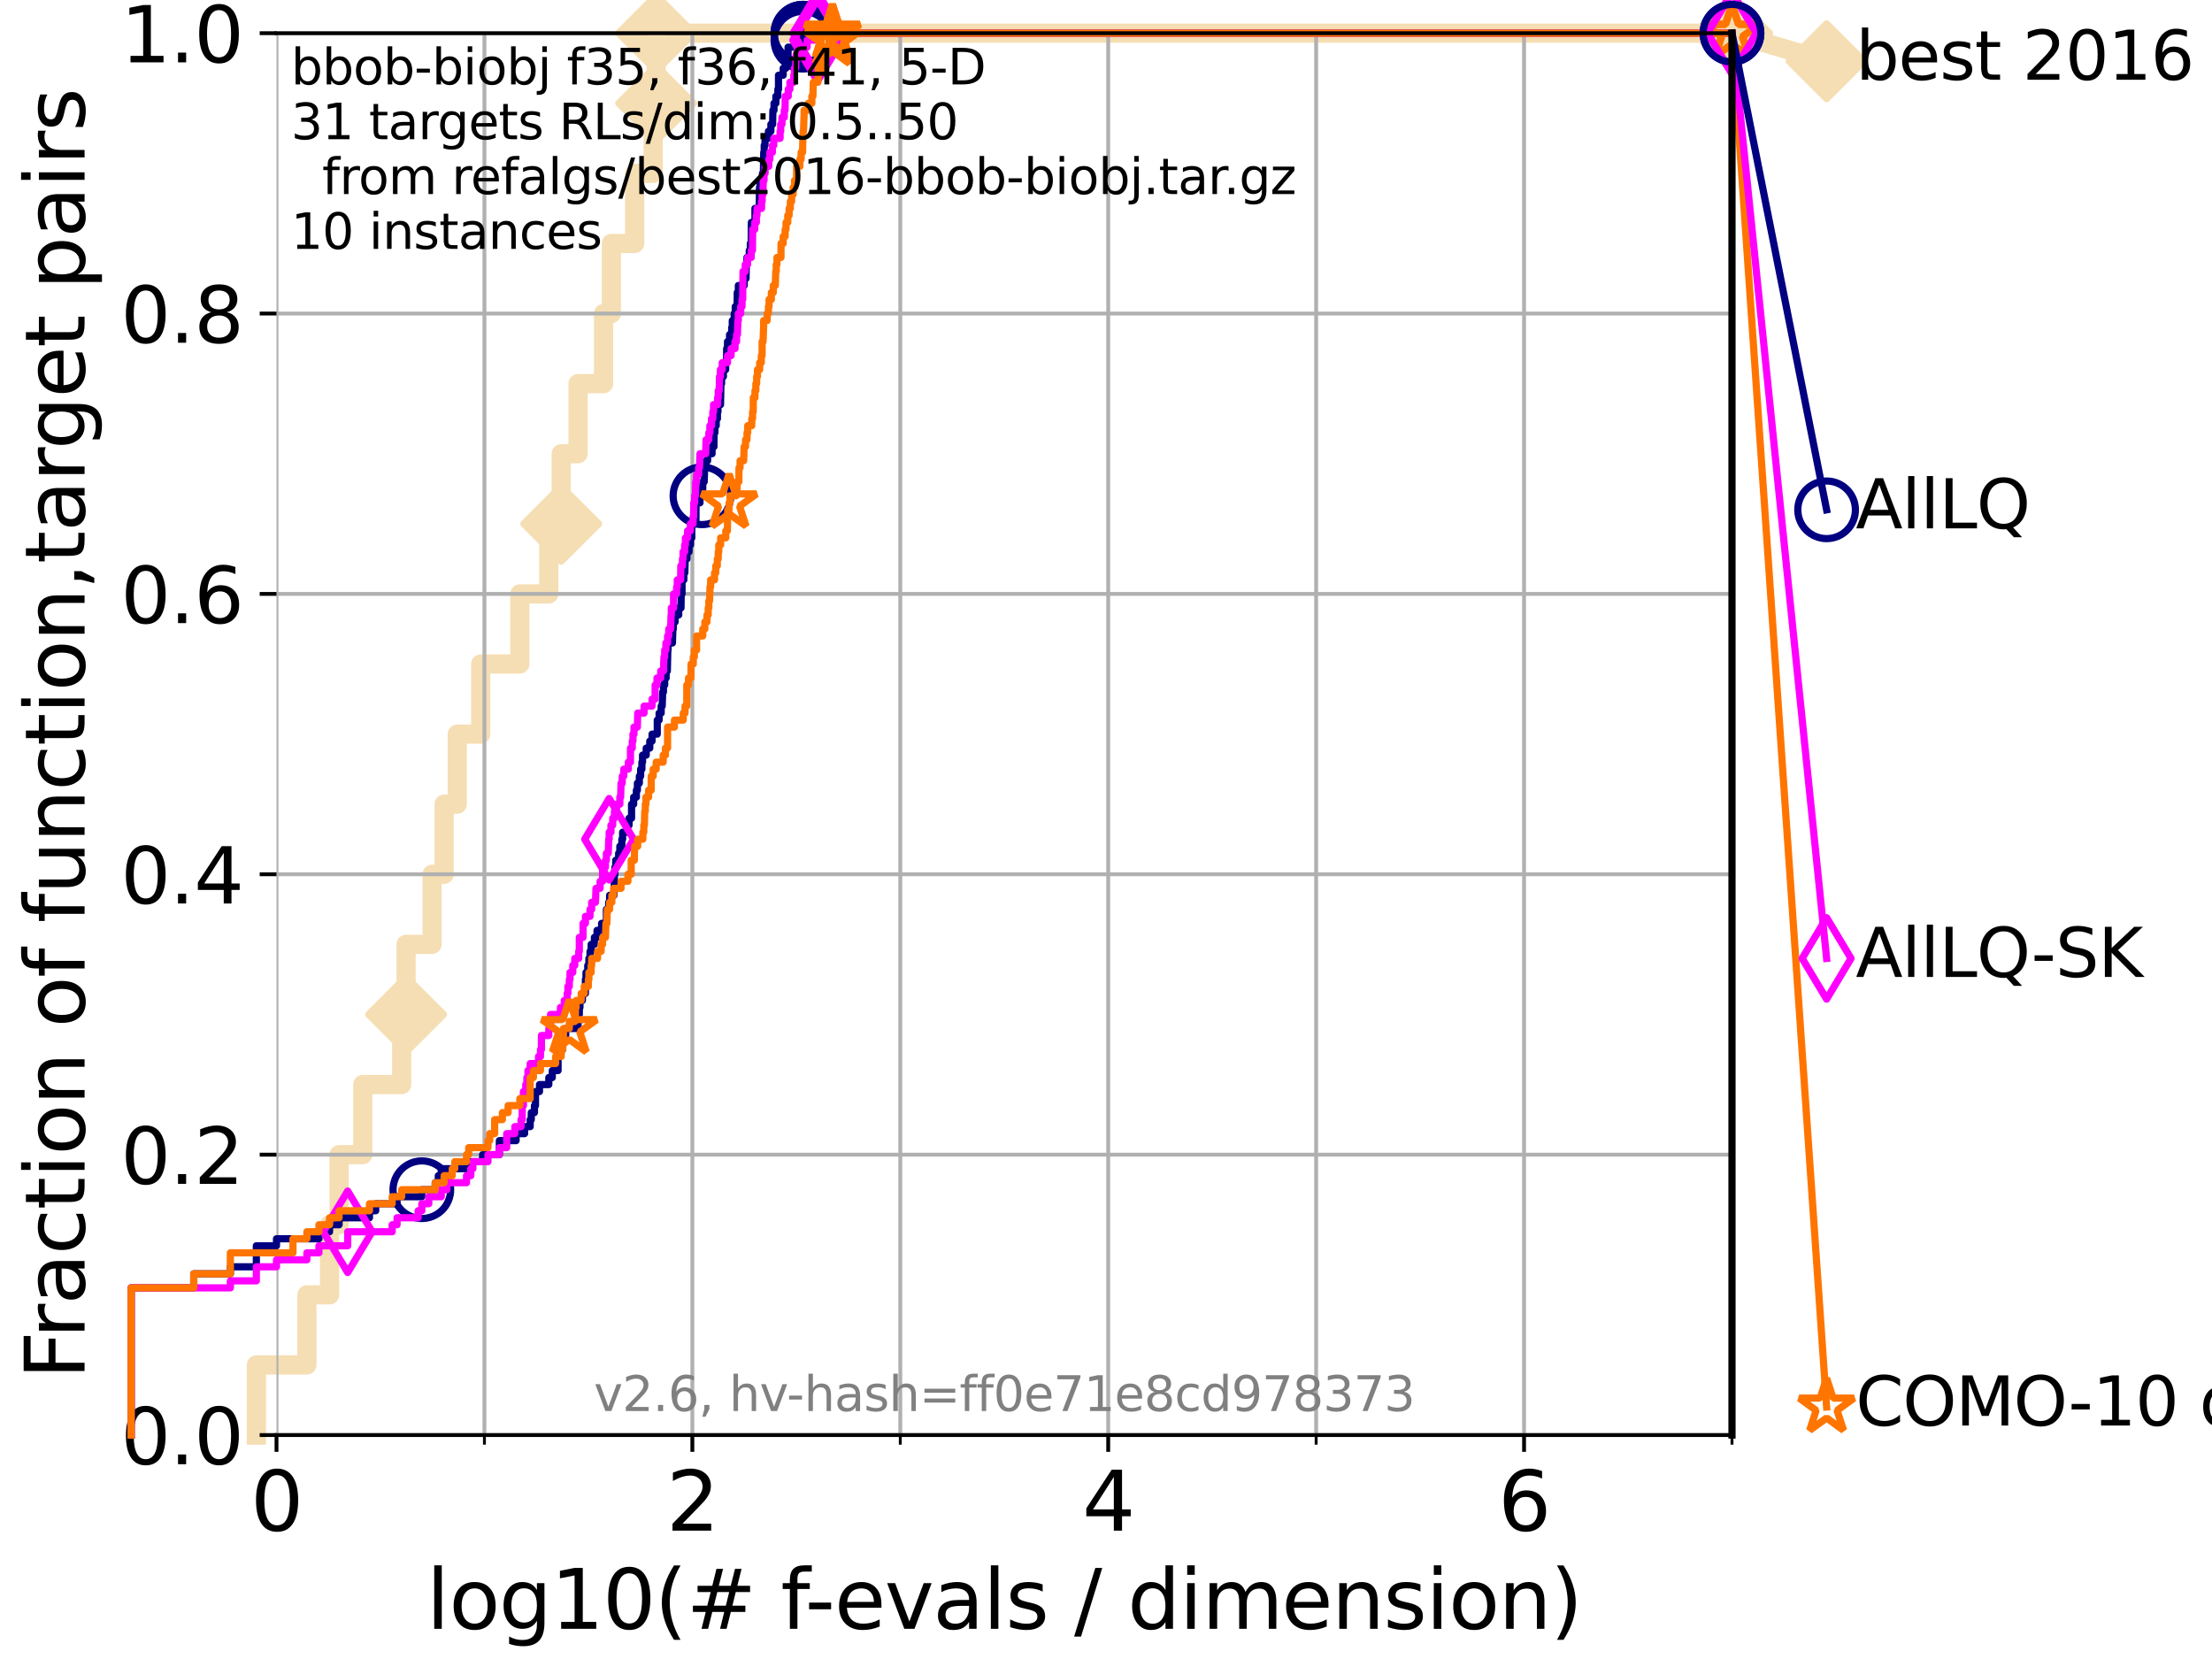 <?xml version="1.0" encoding="utf-8" standalone="no"?>
<!DOCTYPE svg PUBLIC "-//W3C//DTD SVG 1.1//EN"
  "http://www.w3.org/Graphics/SVG/1.1/DTD/svg11.dtd">
<svg xmlns:xlink="http://www.w3.org/1999/xlink" width="460.8pt" height="345.6pt" viewBox="0 0 460.8 345.6" xmlns="http://www.w3.org/2000/svg" version="1.1">
 <defs>
  <style type="text/css">*{stroke-linejoin: round; stroke-linecap: butt}</style>
 </defs>
 <g id="figure_1">
  <g id="patch_1">
   <path d="M 0 345.6 
L 460.8 345.6 
L 460.8 0 
L 0 0 
z
" style="fill: #ffffff"/>
  </g>
  <g id="axes_1">
   <g id="patch_2">
    <path d="M 57.6 298.944 
L 360.806 298.944 
L 360.806 6.912 
L 57.6 6.912 
z
" style="fill: #ffffff"/>
   </g>
   <g id="line2d_1">
    <path d="M 53.402 298.944 
L 53.402 284.342 
L 63.93 284.342 
L 63.93 269.741 
L 68.657 269.741 
L 68.657 255.139 
L 70.639 255.139 
L 70.639 240.538 
L 75.575 240.538 
L 75.575 225.936 
L 83.678 225.936 
L 83.678 211.334 
L 84.596 211.334 
L 84.596 196.733 
L 90.008 196.733 
L 90.008 182.131 
L 92.52 182.131 
L 92.52 167.53 
L 95.251 167.53 
L 95.251 152.928 
L 100.147 152.928 
L 100.147 138.326 
L 108.29 138.326 
L 108.29 123.725 
L 114.327 123.725 
L 114.327 109.123 
L 116.908 109.123 
L 116.908 94.522 
L 120.418 94.522 
L 120.418 79.92 
L 125.729 79.92 
L 125.729 65.318 
L 127.366 65.318 
L 127.366 50.717 
L 132.216 50.717 
L 132.216 36.115 
L 136.069 36.115 
L 136.069 21.514 
L 136.697 21.514 
L 136.697 6.912 
L 360.806 6.912 
" style="fill: none; stroke: #f5deb3; stroke-width: 4; stroke-linecap: square"/>
   </g>
   <g id="line2d_2">
    <defs>
     <path id="mc232fd7f97" d="M -0 7.778 
L 7.778 0 
L 0 -7.778 
L -7.778 -0 
z
" style="stroke: #f5deb3; stroke-width: 1.5; stroke-linejoin: miter"/>
    </defs>
    <g>
     <use xlink:href="#mc232fd7f97" x="84.596" y="211.334" style="fill: #f5deb3; stroke: #f5deb3; stroke-width: 1.5; stroke-linejoin: miter"/>
     <use xlink:href="#mc232fd7f97" x="116.908" y="109.123" style="fill: #f5deb3; stroke: #f5deb3; stroke-width: 1.5; stroke-linejoin: miter"/>
     <use xlink:href="#mc232fd7f97" x="136.697" y="21.514" style="fill: #f5deb3; stroke: #f5deb3; stroke-width: 1.5; stroke-linejoin: miter"/>
     <use xlink:href="#mc232fd7f97" x="136.697" y="6.912" style="fill: #f5deb3; stroke: #f5deb3; stroke-width: 1.5; stroke-linejoin: miter"/>
     <use xlink:href="#mc232fd7f97" x="136.697" y="6.912" style="fill: #f5deb3; stroke: #f5deb3; stroke-width: 1.5; stroke-linejoin: miter"/>
     <use xlink:href="#mc232fd7f97" x="360.806" y="6.912" style="fill: #f5deb3; stroke: #f5deb3; stroke-width: 1.5; stroke-linejoin: miter"/>
    </g>
   </g>
   <g id="line2d_3">
    <path style="fill: none; stroke: #f5deb3; stroke-width: 4; stroke-linecap: square"/>
    <g/>
   </g>
   <g id="line2d_4">
    <path d="M 360.806 6.912 
L 380.515 12.753 
" style="fill: none; stroke: #f5deb3; stroke-width: 4; stroke-linecap: square"/>
    <g>
     <use xlink:href="#mc232fd7f97" x="360.806" y="6.912" style="fill: #f5deb3; stroke: #f5deb3; stroke-width: 1.5; stroke-linejoin: miter"/>
     <use xlink:href="#mc232fd7f97" x="380.515" y="12.753" style="fill: #f5deb3; stroke: #f5deb3; stroke-width: 1.5; stroke-linejoin: miter"/>
    </g>
   </g>
   <g id="matplotlib.axis_1">
    <g id="xtick_1">
     <g id="line2d_5">
      <path d="M 57.6 298.944 
L 57.6 6.912 
" clip-path="url(#p69ae9af7fa)" style="fill: none; stroke: #b0b0b0; stroke-width: 0.8; stroke-linecap: square"/>
     </g>
     <g id="line2d_6">
      <defs>
       <path id="m989c1834d1" d="M 0 0 
L 0 3.5 
" style="stroke: #000000; stroke-width: 0.8"/>
      </defs>
      <g>
       <use xlink:href="#m989c1834d1" x="57.6" y="298.944" style="stroke: #000000; stroke-width: 0.8"/>
      </g>
     </g>
     <g id="text_1">
      <!-- 0 -->
      <g transform="translate(52.192 318.861) scale(0.17 -0.17)">
       <defs>
        <path id="DejaVuSans-30" d="M 2034 4250 
Q 1547 4250 1301 3770 
Q 1056 3291 1056 2328 
Q 1056 1369 1301 889 
Q 1547 409 2034 409 
Q 2525 409 2770 889 
Q 3016 1369 3016 2328 
Q 3016 3291 2770 3770 
Q 2525 4250 2034 4250 
z
M 2034 4750 
Q 2819 4750 3233 4129 
Q 3647 3509 3647 2328 
Q 3647 1150 3233 529 
Q 2819 -91 2034 -91 
Q 1250 -91 836 529 
Q 422 1150 422 2328 
Q 422 3509 836 4129 
Q 1250 4750 2034 4750 
z
" transform="scale(0.016)"/>
       </defs>
       <use xlink:href="#DejaVuSans-30"/>
      </g>
     </g>
    </g>
    <g id="xtick_2">
     <g id="line2d_7">
      <path d="M 144.23 298.944 
L 144.23 6.912 
" clip-path="url(#p69ae9af7fa)" style="fill: none; stroke: #b0b0b0; stroke-width: 0.8; stroke-linecap: square"/>
     </g>
     <g id="line2d_8">
      <g>
       <use xlink:href="#m989c1834d1" x="144.23" y="298.944" style="stroke: #000000; stroke-width: 0.8"/>
      </g>
     </g>
     <g id="text_2">
      <!-- 2 -->
      <g transform="translate(138.822 318.861) scale(0.17 -0.17)">
       <defs>
        <path id="DejaVuSans-32" d="M 1228 531 
L 3431 531 
L 3431 0 
L 469 0 
L 469 531 
Q 828 903 1448 1529 
Q 2069 2156 2228 2338 
Q 2531 2678 2651 2914 
Q 2772 3150 2772 3378 
Q 2772 3750 2511 3984 
Q 2250 4219 1831 4219 
Q 1534 4219 1204 4116 
Q 875 4013 500 3803 
L 500 4441 
Q 881 4594 1212 4672 
Q 1544 4750 1819 4750 
Q 2544 4750 2975 4387 
Q 3406 4025 3406 3419 
Q 3406 3131 3298 2873 
Q 3191 2616 2906 2266 
Q 2828 2175 2409 1742 
Q 1991 1309 1228 531 
z
" transform="scale(0.016)"/>
       </defs>
       <use xlink:href="#DejaVuSans-32"/>
      </g>
     </g>
    </g>
    <g id="xtick_3">
     <g id="line2d_9">
      <path d="M 230.861 298.944 
L 230.861 6.912 
" clip-path="url(#p69ae9af7fa)" style="fill: none; stroke: #b0b0b0; stroke-width: 0.8; stroke-linecap: square"/>
     </g>
     <g id="line2d_10">
      <g>
       <use xlink:href="#m989c1834d1" x="230.861" y="298.944" style="stroke: #000000; stroke-width: 0.8"/>
      </g>
     </g>
     <g id="text_3">
      <!-- 4 -->
      <g transform="translate(225.453 318.861) scale(0.17 -0.17)">
       <defs>
        <path id="DejaVuSans-34" d="M 2419 4116 
L 825 1625 
L 2419 1625 
L 2419 4116 
z
M 2253 4666 
L 3047 4666 
L 3047 1625 
L 3713 1625 
L 3713 1100 
L 3047 1100 
L 3047 0 
L 2419 0 
L 2419 1100 
L 313 1100 
L 313 1709 
L 2253 4666 
z
" transform="scale(0.016)"/>
       </defs>
       <use xlink:href="#DejaVuSans-34"/>
      </g>
     </g>
    </g>
    <g id="xtick_4">
     <g id="line2d_11">
      <path d="M 317.491 298.944 
L 317.491 6.912 
" clip-path="url(#p69ae9af7fa)" style="fill: none; stroke: #b0b0b0; stroke-width: 0.8; stroke-linecap: square"/>
     </g>
     <g id="line2d_12">
      <g>
       <use xlink:href="#m989c1834d1" x="317.491" y="298.944" style="stroke: #000000; stroke-width: 0.8"/>
      </g>
     </g>
     <g id="text_4">
      <!-- 6 -->
      <g transform="translate(312.083 318.861) scale(0.17 -0.17)">
       <defs>
        <path id="DejaVuSans-36" d="M 2113 2584 
Q 1688 2584 1439 2293 
Q 1191 2003 1191 1497 
Q 1191 994 1439 701 
Q 1688 409 2113 409 
Q 2538 409 2786 701 
Q 3034 994 3034 1497 
Q 3034 2003 2786 2293 
Q 2538 2584 2113 2584 
z
M 3366 4563 
L 3366 3988 
Q 3128 4100 2886 4159 
Q 2644 4219 2406 4219 
Q 1781 4219 1451 3797 
Q 1122 3375 1075 2522 
Q 1259 2794 1537 2939 
Q 1816 3084 2150 3084 
Q 2853 3084 3261 2657 
Q 3669 2231 3669 1497 
Q 3669 778 3244 343 
Q 2819 -91 2113 -91 
Q 1303 -91 875 529 
Q 447 1150 447 2328 
Q 447 3434 972 4092 
Q 1497 4750 2381 4750 
Q 2619 4750 2861 4703 
Q 3103 4656 3366 4563 
z
" transform="scale(0.016)"/>
       </defs>
       <use xlink:href="#DejaVuSans-36"/>
      </g>
     </g>
    </g>
    <g id="xtick_5">
     <g id="line2d_13">
      <path d="M 100.915 298.944 
L 100.915 6.912 
" clip-path="url(#p69ae9af7fa)" style="fill: none; stroke: #b0b0b0; stroke-width: 0.8; stroke-linecap: square"/>
     </g>
     <g id="line2d_14">
      <defs>
       <path id="m5a5c95215b" d="M 0 0 
L 0 2 
" style="stroke: #000000; stroke-width: 0.6"/>
      </defs>
      <g>
       <use xlink:href="#m5a5c95215b" x="100.915" y="298.944" style="stroke: #000000; stroke-width: 0.6"/>
      </g>
     </g>
    </g>
    <g id="xtick_6">
     <g id="line2d_15">
      <path d="M 187.546 298.944 
L 187.546 6.912 
" clip-path="url(#p69ae9af7fa)" style="fill: none; stroke: #b0b0b0; stroke-width: 0.8; stroke-linecap: square"/>
     </g>
     <g id="line2d_16">
      <g>
       <use xlink:href="#m5a5c95215b" x="187.546" y="298.944" style="stroke: #000000; stroke-width: 0.6"/>
      </g>
     </g>
    </g>
    <g id="xtick_7">
     <g id="line2d_17">
      <path d="M 274.176 298.944 
L 274.176 6.912 
" clip-path="url(#p69ae9af7fa)" style="fill: none; stroke: #b0b0b0; stroke-width: 0.8; stroke-linecap: square"/>
     </g>
     <g id="line2d_18">
      <g>
       <use xlink:href="#m5a5c95215b" x="274.176" y="298.944" style="stroke: #000000; stroke-width: 0.6"/>
      </g>
     </g>
    </g>
    <g id="xtick_8">
     <g id="line2d_19">
      <path d="M 360.806 298.944 
L 360.806 6.912 
" clip-path="url(#p69ae9af7fa)" style="fill: none; stroke: #b0b0b0; stroke-width: 0.8; stroke-linecap: square"/>
     </g>
     <g id="line2d_20">
      <g>
       <use xlink:href="#m5a5c95215b" x="360.806" y="298.944" style="stroke: #000000; stroke-width: 0.6"/>
      </g>
     </g>
    </g>
    <g id="text_5">
     <!-- log10(# f-evals / dimension) -->
     <g transform="translate(88.823 339.314) scale(0.17 -0.17)">
      <defs>
       <path id="DejaVuSans-6c" d="M 603 4863 
L 1178 4863 
L 1178 0 
L 603 0 
L 603 4863 
z
" transform="scale(0.016)"/>
       <path id="DejaVuSans-6f" d="M 1959 3097 
Q 1497 3097 1228 2736 
Q 959 2375 959 1747 
Q 959 1119 1226 758 
Q 1494 397 1959 397 
Q 2419 397 2687 759 
Q 2956 1122 2956 1747 
Q 2956 2369 2687 2733 
Q 2419 3097 1959 3097 
z
M 1959 3584 
Q 2709 3584 3137 3096 
Q 3566 2609 3566 1747 
Q 3566 888 3137 398 
Q 2709 -91 1959 -91 
Q 1206 -91 779 398 
Q 353 888 353 1747 
Q 353 2609 779 3096 
Q 1206 3584 1959 3584 
z
" transform="scale(0.016)"/>
       <path id="DejaVuSans-67" d="M 2906 1791 
Q 2906 2416 2648 2759 
Q 2391 3103 1925 3103 
Q 1463 3103 1205 2759 
Q 947 2416 947 1791 
Q 947 1169 1205 825 
Q 1463 481 1925 481 
Q 2391 481 2648 825 
Q 2906 1169 2906 1791 
z
M 3481 434 
Q 3481 -459 3084 -895 
Q 2688 -1331 1869 -1331 
Q 1566 -1331 1297 -1286 
Q 1028 -1241 775 -1147 
L 775 -588 
Q 1028 -725 1275 -790 
Q 1522 -856 1778 -856 
Q 2344 -856 2625 -561 
Q 2906 -266 2906 331 
L 2906 616 
Q 2728 306 2450 153 
Q 2172 0 1784 0 
Q 1141 0 747 490 
Q 353 981 353 1791 
Q 353 2603 747 3093 
Q 1141 3584 1784 3584 
Q 2172 3584 2450 3431 
Q 2728 3278 2906 2969 
L 2906 3500 
L 3481 3500 
L 3481 434 
z
" transform="scale(0.016)"/>
       <path id="DejaVuSans-31" d="M 794 531 
L 1825 531 
L 1825 4091 
L 703 3866 
L 703 4441 
L 1819 4666 
L 2450 4666 
L 2450 531 
L 3481 531 
L 3481 0 
L 794 0 
L 794 531 
z
" transform="scale(0.016)"/>
       <path id="DejaVuSans-28" d="M 1984 4856 
Q 1566 4138 1362 3434 
Q 1159 2731 1159 2009 
Q 1159 1288 1364 580 
Q 1569 -128 1984 -844 
L 1484 -844 
Q 1016 -109 783 600 
Q 550 1309 550 2009 
Q 550 2706 781 3412 
Q 1013 4119 1484 4856 
L 1984 4856 
z
" transform="scale(0.016)"/>
       <path id="DejaVuSans-23" d="M 3272 2816 
L 2363 2816 
L 2100 1772 
L 3016 1772 
L 3272 2816 
z
M 2803 4594 
L 2478 3297 
L 3391 3297 
L 3719 4594 
L 4219 4594 
L 3897 3297 
L 4872 3297 
L 4872 2816 
L 3775 2816 
L 3519 1772 
L 4513 1772 
L 4513 1294 
L 3397 1294 
L 3072 0 
L 2572 0 
L 2894 1294 
L 1978 1294 
L 1656 0 
L 1153 0 
L 1478 1294 
L 494 1294 
L 494 1772 
L 1594 1772 
L 1856 2816 
L 850 2816 
L 850 3297 
L 1978 3297 
L 2297 4594 
L 2803 4594 
z
" transform="scale(0.016)"/>
       <path id="DejaVuSans-20" transform="scale(0.016)"/>
       <path id="DejaVuSans-66" d="M 2375 4863 
L 2375 4384 
L 1825 4384 
Q 1516 4384 1395 4259 
Q 1275 4134 1275 3809 
L 1275 3500 
L 2222 3500 
L 2222 3053 
L 1275 3053 
L 1275 0 
L 697 0 
L 697 3053 
L 147 3053 
L 147 3500 
L 697 3500 
L 697 3744 
Q 697 4328 969 4595 
Q 1241 4863 1831 4863 
L 2375 4863 
z
" transform="scale(0.016)"/>
       <path id="DejaVuSans-2d" d="M 313 2009 
L 1997 2009 
L 1997 1497 
L 313 1497 
L 313 2009 
z
" transform="scale(0.016)"/>
       <path id="DejaVuSans-65" d="M 3597 1894 
L 3597 1613 
L 953 1613 
Q 991 1019 1311 708 
Q 1631 397 2203 397 
Q 2534 397 2845 478 
Q 3156 559 3463 722 
L 3463 178 
Q 3153 47 2828 -22 
Q 2503 -91 2169 -91 
Q 1331 -91 842 396 
Q 353 884 353 1716 
Q 353 2575 817 3079 
Q 1281 3584 2069 3584 
Q 2775 3584 3186 3129 
Q 3597 2675 3597 1894 
z
M 3022 2063 
Q 3016 2534 2758 2815 
Q 2500 3097 2075 3097 
Q 1594 3097 1305 2825 
Q 1016 2553 972 2059 
L 3022 2063 
z
" transform="scale(0.016)"/>
       <path id="DejaVuSans-76" d="M 191 3500 
L 800 3500 
L 1894 563 
L 2988 3500 
L 3597 3500 
L 2284 0 
L 1503 0 
L 191 3500 
z
" transform="scale(0.016)"/>
       <path id="DejaVuSans-61" d="M 2194 1759 
Q 1497 1759 1228 1600 
Q 959 1441 959 1056 
Q 959 750 1161 570 
Q 1363 391 1709 391 
Q 2188 391 2477 730 
Q 2766 1069 2766 1631 
L 2766 1759 
L 2194 1759 
z
M 3341 1997 
L 3341 0 
L 2766 0 
L 2766 531 
Q 2569 213 2275 61 
Q 1981 -91 1556 -91 
Q 1019 -91 701 211 
Q 384 513 384 1019 
Q 384 1609 779 1909 
Q 1175 2209 1959 2209 
L 2766 2209 
L 2766 2266 
Q 2766 2663 2505 2880 
Q 2244 3097 1772 3097 
Q 1472 3097 1187 3025 
Q 903 2953 641 2809 
L 641 3341 
Q 956 3463 1253 3523 
Q 1550 3584 1831 3584 
Q 2591 3584 2966 3190 
Q 3341 2797 3341 1997 
z
" transform="scale(0.016)"/>
       <path id="DejaVuSans-73" d="M 2834 3397 
L 2834 2853 
Q 2591 2978 2328 3040 
Q 2066 3103 1784 3103 
Q 1356 3103 1142 2972 
Q 928 2841 928 2578 
Q 928 2378 1081 2264 
Q 1234 2150 1697 2047 
L 1894 2003 
Q 2506 1872 2764 1633 
Q 3022 1394 3022 966 
Q 3022 478 2636 193 
Q 2250 -91 1575 -91 
Q 1294 -91 989 -36 
Q 684 19 347 128 
L 347 722 
Q 666 556 975 473 
Q 1284 391 1588 391 
Q 1994 391 2212 530 
Q 2431 669 2431 922 
Q 2431 1156 2273 1281 
Q 2116 1406 1581 1522 
L 1381 1569 
Q 847 1681 609 1914 
Q 372 2147 372 2553 
Q 372 3047 722 3315 
Q 1072 3584 1716 3584 
Q 2034 3584 2315 3537 
Q 2597 3491 2834 3397 
z
" transform="scale(0.016)"/>
       <path id="DejaVuSans-2f" d="M 1625 4666 
L 2156 4666 
L 531 -594 
L 0 -594 
L 1625 4666 
z
" transform="scale(0.016)"/>
       <path id="DejaVuSans-64" d="M 2906 2969 
L 2906 4863 
L 3481 4863 
L 3481 0 
L 2906 0 
L 2906 525 
Q 2725 213 2448 61 
Q 2172 -91 1784 -91 
Q 1150 -91 751 415 
Q 353 922 353 1747 
Q 353 2572 751 3078 
Q 1150 3584 1784 3584 
Q 2172 3584 2448 3432 
Q 2725 3281 2906 2969 
z
M 947 1747 
Q 947 1113 1208 752 
Q 1469 391 1925 391 
Q 2381 391 2643 752 
Q 2906 1113 2906 1747 
Q 2906 2381 2643 2742 
Q 2381 3103 1925 3103 
Q 1469 3103 1208 2742 
Q 947 2381 947 1747 
z
" transform="scale(0.016)"/>
       <path id="DejaVuSans-69" d="M 603 3500 
L 1178 3500 
L 1178 0 
L 603 0 
L 603 3500 
z
M 603 4863 
L 1178 4863 
L 1178 4134 
L 603 4134 
L 603 4863 
z
" transform="scale(0.016)"/>
       <path id="DejaVuSans-6d" d="M 3328 2828 
Q 3544 3216 3844 3400 
Q 4144 3584 4550 3584 
Q 5097 3584 5394 3201 
Q 5691 2819 5691 2113 
L 5691 0 
L 5113 0 
L 5113 2094 
Q 5113 2597 4934 2840 
Q 4756 3084 4391 3084 
Q 3944 3084 3684 2787 
Q 3425 2491 3425 1978 
L 3425 0 
L 2847 0 
L 2847 2094 
Q 2847 2600 2669 2842 
Q 2491 3084 2119 3084 
Q 1678 3084 1418 2786 
Q 1159 2488 1159 1978 
L 1159 0 
L 581 0 
L 581 3500 
L 1159 3500 
L 1159 2956 
Q 1356 3278 1631 3431 
Q 1906 3584 2284 3584 
Q 2666 3584 2933 3390 
Q 3200 3197 3328 2828 
z
" transform="scale(0.016)"/>
       <path id="DejaVuSans-6e" d="M 3513 2113 
L 3513 0 
L 2938 0 
L 2938 2094 
Q 2938 2591 2744 2837 
Q 2550 3084 2163 3084 
Q 1697 3084 1428 2787 
Q 1159 2491 1159 1978 
L 1159 0 
L 581 0 
L 581 3500 
L 1159 3500 
L 1159 2956 
Q 1366 3272 1645 3428 
Q 1925 3584 2291 3584 
Q 2894 3584 3203 3211 
Q 3513 2838 3513 2113 
z
" transform="scale(0.016)"/>
       <path id="DejaVuSans-29" d="M 513 4856 
L 1013 4856 
Q 1481 4119 1714 3412 
Q 1947 2706 1947 2009 
Q 1947 1309 1714 600 
Q 1481 -109 1013 -844 
L 513 -844 
Q 928 -128 1133 580 
Q 1338 1288 1338 2009 
Q 1338 2731 1133 3434 
Q 928 4138 513 4856 
z
" transform="scale(0.016)"/>
      </defs>
      <use xlink:href="#DejaVuSans-6c"/>
      <use xlink:href="#DejaVuSans-6f" x="27.783"/>
      <use xlink:href="#DejaVuSans-67" x="88.965"/>
      <use xlink:href="#DejaVuSans-31" x="152.441"/>
      <use xlink:href="#DejaVuSans-30" x="216.064"/>
      <use xlink:href="#DejaVuSans-28" x="279.688"/>
      <use xlink:href="#DejaVuSans-23" x="318.701"/>
      <use xlink:href="#DejaVuSans-20" x="402.49"/>
      <use xlink:href="#DejaVuSans-66" x="434.277"/>
      <use xlink:href="#DejaVuSans-2d" x="463.982"/>
      <use xlink:href="#DejaVuSans-65" x="500.066"/>
      <use xlink:href="#DejaVuSans-76" x="561.59"/>
      <use xlink:href="#DejaVuSans-61" x="620.77"/>
      <use xlink:href="#DejaVuSans-6c" x="682.049"/>
      <use xlink:href="#DejaVuSans-73" x="709.832"/>
      <use xlink:href="#DejaVuSans-20" x="761.932"/>
      <use xlink:href="#DejaVuSans-2f" x="793.719"/>
      <use xlink:href="#DejaVuSans-20" x="827.41"/>
      <use xlink:href="#DejaVuSans-64" x="859.197"/>
      <use xlink:href="#DejaVuSans-69" x="922.674"/>
      <use xlink:href="#DejaVuSans-6d" x="950.457"/>
      <use xlink:href="#DejaVuSans-65" x="1047.869"/>
      <use xlink:href="#DejaVuSans-6e" x="1109.393"/>
      <use xlink:href="#DejaVuSans-73" x="1172.771"/>
      <use xlink:href="#DejaVuSans-69" x="1224.871"/>
      <use xlink:href="#DejaVuSans-6f" x="1252.654"/>
      <use xlink:href="#DejaVuSans-6e" x="1313.836"/>
      <use xlink:href="#DejaVuSans-29" x="1377.215"/>
     </g>
    </g>
   </g>
   <g id="matplotlib.axis_2">
    <g id="ytick_1">
     <g id="line2d_21">
      <path d="M 57.6 298.944 
L 360.806 298.944 
" clip-path="url(#p69ae9af7fa)" style="fill: none; stroke: #b0b0b0; stroke-width: 0.8; stroke-linecap: square"/>
     </g>
     <g id="line2d_22">
      <defs>
       <path id="m3ca4145446" d="M 0 0 
L -3.5 0 
" style="stroke: #000000; stroke-width: 0.8"/>
      </defs>
      <g>
       <use xlink:href="#m3ca4145446" x="57.6" y="298.944" style="stroke: #000000; stroke-width: 0.8"/>
      </g>
     </g>
     <g id="text_6">
      <!-- 0.0 -->
      <g transform="translate(25.155 305.023) scale(0.16 -0.16)">
       <defs>
        <path id="DejaVuSans-2e" d="M 684 794 
L 1344 794 
L 1344 0 
L 684 0 
L 684 794 
z
" transform="scale(0.016)"/>
       </defs>
       <use xlink:href="#DejaVuSans-30"/>
       <use xlink:href="#DejaVuSans-2e" x="63.623"/>
       <use xlink:href="#DejaVuSans-30" x="95.41"/>
      </g>
     </g>
    </g>
    <g id="ytick_2">
     <g id="line2d_23">
      <path d="M 57.6 240.538 
L 360.806 240.538 
" clip-path="url(#p69ae9af7fa)" style="fill: none; stroke: #b0b0b0; stroke-width: 0.8; stroke-linecap: square"/>
     </g>
     <g id="line2d_24">
      <g>
       <use xlink:href="#m3ca4145446" x="57.6" y="240.538" style="stroke: #000000; stroke-width: 0.8"/>
      </g>
     </g>
     <g id="text_7">
      <!-- 0.2 -->
      <g transform="translate(25.155 246.616) scale(0.16 -0.16)">
       <use xlink:href="#DejaVuSans-30"/>
       <use xlink:href="#DejaVuSans-2e" x="63.623"/>
       <use xlink:href="#DejaVuSans-32" x="95.41"/>
      </g>
     </g>
    </g>
    <g id="ytick_3">
     <g id="line2d_25">
      <path d="M 57.6 182.131 
L 360.806 182.131 
" clip-path="url(#p69ae9af7fa)" style="fill: none; stroke: #b0b0b0; stroke-width: 0.8; stroke-linecap: square"/>
     </g>
     <g id="line2d_26">
      <g>
       <use xlink:href="#m3ca4145446" x="57.6" y="182.131" style="stroke: #000000; stroke-width: 0.8"/>
      </g>
     </g>
     <g id="text_8">
      <!-- 0.4 -->
      <g transform="translate(25.155 188.21) scale(0.16 -0.16)">
       <use xlink:href="#DejaVuSans-30"/>
       <use xlink:href="#DejaVuSans-2e" x="63.623"/>
       <use xlink:href="#DejaVuSans-34" x="95.41"/>
      </g>
     </g>
    </g>
    <g id="ytick_4">
     <g id="line2d_27">
      <path d="M 57.6 123.725 
L 360.806 123.725 
" clip-path="url(#p69ae9af7fa)" style="fill: none; stroke: #b0b0b0; stroke-width: 0.8; stroke-linecap: square"/>
     </g>
     <g id="line2d_28">
      <g>
       <use xlink:href="#m3ca4145446" x="57.6" y="123.725" style="stroke: #000000; stroke-width: 0.8"/>
      </g>
     </g>
     <g id="text_9">
      <!-- 0.6 -->
      <g transform="translate(25.155 129.804) scale(0.16 -0.16)">
       <use xlink:href="#DejaVuSans-30"/>
       <use xlink:href="#DejaVuSans-2e" x="63.623"/>
       <use xlink:href="#DejaVuSans-36" x="95.41"/>
      </g>
     </g>
    </g>
    <g id="ytick_5">
     <g id="line2d_29">
      <path d="M 57.6 65.318 
L 360.806 65.318 
" clip-path="url(#p69ae9af7fa)" style="fill: none; stroke: #b0b0b0; stroke-width: 0.8; stroke-linecap: square"/>
     </g>
     <g id="line2d_30">
      <g>
       <use xlink:href="#m3ca4145446" x="57.6" y="65.318" style="stroke: #000000; stroke-width: 0.8"/>
      </g>
     </g>
     <g id="text_10">
      <!-- 0.8 -->
      <g transform="translate(25.155 71.397) scale(0.16 -0.16)">
       <defs>
        <path id="DejaVuSans-38" d="M 2034 2216 
Q 1584 2216 1326 1975 
Q 1069 1734 1069 1313 
Q 1069 891 1326 650 
Q 1584 409 2034 409 
Q 2484 409 2743 651 
Q 3003 894 3003 1313 
Q 3003 1734 2745 1975 
Q 2488 2216 2034 2216 
z
M 1403 2484 
Q 997 2584 770 2862 
Q 544 3141 544 3541 
Q 544 4100 942 4425 
Q 1341 4750 2034 4750 
Q 2731 4750 3128 4425 
Q 3525 4100 3525 3541 
Q 3525 3141 3298 2862 
Q 3072 2584 2669 2484 
Q 3125 2378 3379 2068 
Q 3634 1759 3634 1313 
Q 3634 634 3220 271 
Q 2806 -91 2034 -91 
Q 1263 -91 848 271 
Q 434 634 434 1313 
Q 434 1759 690 2068 
Q 947 2378 1403 2484 
z
M 1172 3481 
Q 1172 3119 1398 2916 
Q 1625 2713 2034 2713 
Q 2441 2713 2670 2916 
Q 2900 3119 2900 3481 
Q 2900 3844 2670 4047 
Q 2441 4250 2034 4250 
Q 1625 4250 1398 4047 
Q 1172 3844 1172 3481 
z
" transform="scale(0.016)"/>
       </defs>
       <use xlink:href="#DejaVuSans-30"/>
       <use xlink:href="#DejaVuSans-2e" x="63.623"/>
       <use xlink:href="#DejaVuSans-38" x="95.41"/>
      </g>
     </g>
    </g>
    <g id="ytick_6">
     <g id="line2d_31">
      <path d="M 57.6 6.912 
L 360.806 6.912 
" clip-path="url(#p69ae9af7fa)" style="fill: none; stroke: #b0b0b0; stroke-width: 0.8; stroke-linecap: square"/>
     </g>
     <g id="line2d_32">
      <g>
       <use xlink:href="#m3ca4145446" x="57.6" y="6.912" style="stroke: #000000; stroke-width: 0.8"/>
      </g>
     </g>
     <g id="text_11">
      <!-- 1.0 -->
      <g transform="translate(25.155 12.991) scale(0.16 -0.16)">
       <use xlink:href="#DejaVuSans-31"/>
       <use xlink:href="#DejaVuSans-2e" x="63.623"/>
       <use xlink:href="#DejaVuSans-30" x="95.41"/>
      </g>
     </g>
    </g>
    <g id="text_12">
     <!-- Fraction of function,target pairs -->
     <g transform="translate(17.62 287.313) rotate(-90) scale(0.17 -0.17)">
      <defs>
       <path id="DejaVuSans-46" d="M 628 4666 
L 3309 4666 
L 3309 4134 
L 1259 4134 
L 1259 2759 
L 3109 2759 
L 3109 2228 
L 1259 2228 
L 1259 0 
L 628 0 
L 628 4666 
z
" transform="scale(0.016)"/>
       <path id="DejaVuSans-72" d="M 2631 2963 
Q 2534 3019 2420 3045 
Q 2306 3072 2169 3072 
Q 1681 3072 1420 2755 
Q 1159 2438 1159 1844 
L 1159 0 
L 581 0 
L 581 3500 
L 1159 3500 
L 1159 2956 
Q 1341 3275 1631 3429 
Q 1922 3584 2338 3584 
Q 2397 3584 2469 3576 
Q 2541 3569 2628 3553 
L 2631 2963 
z
" transform="scale(0.016)"/>
       <path id="DejaVuSans-63" d="M 3122 3366 
L 3122 2828 
Q 2878 2963 2633 3030 
Q 2388 3097 2138 3097 
Q 1578 3097 1268 2742 
Q 959 2388 959 1747 
Q 959 1106 1268 751 
Q 1578 397 2138 397 
Q 2388 397 2633 464 
Q 2878 531 3122 666 
L 3122 134 
Q 2881 22 2623 -34 
Q 2366 -91 2075 -91 
Q 1284 -91 818 406 
Q 353 903 353 1747 
Q 353 2603 823 3093 
Q 1294 3584 2113 3584 
Q 2378 3584 2631 3529 
Q 2884 3475 3122 3366 
z
" transform="scale(0.016)"/>
       <path id="DejaVuSans-74" d="M 1172 4494 
L 1172 3500 
L 2356 3500 
L 2356 3053 
L 1172 3053 
L 1172 1153 
Q 1172 725 1289 603 
Q 1406 481 1766 481 
L 2356 481 
L 2356 0 
L 1766 0 
Q 1100 0 847 248 
Q 594 497 594 1153 
L 594 3053 
L 172 3053 
L 172 3500 
L 594 3500 
L 594 4494 
L 1172 4494 
z
" transform="scale(0.016)"/>
       <path id="DejaVuSans-75" d="M 544 1381 
L 544 3500 
L 1119 3500 
L 1119 1403 
Q 1119 906 1312 657 
Q 1506 409 1894 409 
Q 2359 409 2629 706 
Q 2900 1003 2900 1516 
L 2900 3500 
L 3475 3500 
L 3475 0 
L 2900 0 
L 2900 538 
Q 2691 219 2414 64 
Q 2138 -91 1772 -91 
Q 1169 -91 856 284 
Q 544 659 544 1381 
z
M 1991 3584 
L 1991 3584 
z
" transform="scale(0.016)"/>
       <path id="DejaVuSans-2c" d="M 750 794 
L 1409 794 
L 1409 256 
L 897 -744 
L 494 -744 
L 750 256 
L 750 794 
z
" transform="scale(0.016)"/>
       <path id="DejaVuSans-70" d="M 1159 525 
L 1159 -1331 
L 581 -1331 
L 581 3500 
L 1159 3500 
L 1159 2969 
Q 1341 3281 1617 3432 
Q 1894 3584 2278 3584 
Q 2916 3584 3314 3078 
Q 3713 2572 3713 1747 
Q 3713 922 3314 415 
Q 2916 -91 2278 -91 
Q 1894 -91 1617 61 
Q 1341 213 1159 525 
z
M 3116 1747 
Q 3116 2381 2855 2742 
Q 2594 3103 2138 3103 
Q 1681 3103 1420 2742 
Q 1159 2381 1159 1747 
Q 1159 1113 1420 752 
Q 1681 391 2138 391 
Q 2594 391 2855 752 
Q 3116 1113 3116 1747 
z
" transform="scale(0.016)"/>
      </defs>
      <use xlink:href="#DejaVuSans-46"/>
      <use xlink:href="#DejaVuSans-72" x="50.27"/>
      <use xlink:href="#DejaVuSans-61" x="91.383"/>
      <use xlink:href="#DejaVuSans-63" x="152.662"/>
      <use xlink:href="#DejaVuSans-74" x="207.643"/>
      <use xlink:href="#DejaVuSans-69" x="246.852"/>
      <use xlink:href="#DejaVuSans-6f" x="274.635"/>
      <use xlink:href="#DejaVuSans-6e" x="335.816"/>
      <use xlink:href="#DejaVuSans-20" x="399.195"/>
      <use xlink:href="#DejaVuSans-6f" x="430.982"/>
      <use xlink:href="#DejaVuSans-66" x="492.164"/>
      <use xlink:href="#DejaVuSans-20" x="527.369"/>
      <use xlink:href="#DejaVuSans-66" x="559.156"/>
      <use xlink:href="#DejaVuSans-75" x="594.361"/>
      <use xlink:href="#DejaVuSans-6e" x="657.74"/>
      <use xlink:href="#DejaVuSans-63" x="721.119"/>
      <use xlink:href="#DejaVuSans-74" x="776.1"/>
      <use xlink:href="#DejaVuSans-69" x="815.309"/>
      <use xlink:href="#DejaVuSans-6f" x="843.092"/>
      <use xlink:href="#DejaVuSans-6e" x="904.273"/>
      <use xlink:href="#DejaVuSans-2c" x="967.652"/>
      <use xlink:href="#DejaVuSans-74" x="999.439"/>
      <use xlink:href="#DejaVuSans-61" x="1038.648"/>
      <use xlink:href="#DejaVuSans-72" x="1099.928"/>
      <use xlink:href="#DejaVuSans-67" x="1139.291"/>
      <use xlink:href="#DejaVuSans-65" x="1202.768"/>
      <use xlink:href="#DejaVuSans-74" x="1264.291"/>
      <use xlink:href="#DejaVuSans-20" x="1303.5"/>
      <use xlink:href="#DejaVuSans-70" x="1335.287"/>
      <use xlink:href="#DejaVuSans-61" x="1398.764"/>
      <use xlink:href="#DejaVuSans-69" x="1460.043"/>
      <use xlink:href="#DejaVuSans-72" x="1487.826"/>
      <use xlink:href="#DejaVuSans-73" x="1528.939"/>
     </g>
    </g>
   </g>
   <g id="line2d_33">
    <defs>
     <path id="mafdd46b1c6" d="M 0 1.5 
C 0.398 1.5 0.779 1.342 1.061 1.061 
C 1.342 0.779 1.5 0.398 1.5 0 
C 1.5 -0.398 1.342 -0.779 1.061 -1.061 
C 0.779 -1.342 0.398 -1.5 0 -1.5 
C -0.398 -1.5 -0.779 -1.342 -1.061 -1.061 
C -1.342 -0.779 -1.5 -0.398 -1.5 0 
C -1.5 0.398 -1.342 0.779 -1.061 1.061 
C -0.779 1.342 -0.398 1.5 0 1.5 
z
" style="stroke: #f5deb3"/>
    </defs>
    <g>
     <use xlink:href="#mafdd46b1c6" x="136.697" y="6.912" style="fill: #f5deb3; stroke: #f5deb3"/>
     <use xlink:href="#mafdd46b1c6" x="136.697" y="6.912" style="fill: #f5deb3; stroke: #f5deb3"/>
    </g>
   </g>
   <g id="line2d_34">
    <defs>
     <path id="m0826a823e5" d="M 0 1.5 
C 0.398 1.5 0.779 1.342 1.061 1.061 
C 1.342 0.779 1.5 0.398 1.5 0 
C 1.5 -0.398 1.342 -0.779 1.061 -1.061 
C 0.779 -1.342 0.398 -1.5 0 -1.5 
C -0.398 -1.5 -0.779 -1.342 -1.061 -1.061 
C -1.342 -0.779 -1.5 -0.398 -1.5 0 
C -1.5 0.398 -1.342 0.779 -1.061 1.061 
C -0.779 1.342 -0.398 1.5 0 1.5 
z
" style="stroke: #000080"/>
    </defs>
    <g>
     <use xlink:href="#m0826a823e5" x="167.263" y="6.912" style="fill: #000080; stroke: #000080"/>
     <use xlink:href="#m0826a823e5" x="167.263" y="6.912" style="fill: #000080; stroke: #000080"/>
    </g>
   </g>
   <g id="line2d_35">
    <path d="M 27.324 298.944 
L 27.324 268.281 
L 40.363 268.281 
L 40.363 265.36 
L 47.991 265.36 
L 47.991 263.9 
L 53.402 263.9 
L 53.402 259.52 
L 57.6 259.52 
L 57.6 258.06 
L 66.441 258.06 
L 66.441 256.599 
L 68.657 256.599 
L 68.657 255.139 
L 70.639 255.139 
L 70.639 253.679 
L 76.969 253.679 
L 76.969 252.219 
L 78.267 252.219 
L 78.267 250.759 
L 82.713 250.759 
L 82.713 249.299 
L 87.876 249.299 
L 87.876 247.838 
L 90.668 247.838 
L 90.668 246.378 
L 91.306 246.378 
L 91.306 244.918 
L 91.923 244.918 
L 91.923 243.458 
L 98.078 243.458 
L 98.078 241.998 
L 100.535 241.998 
L 100.535 240.538 
L 104.029 240.538 
L 104.029 237.617 
L 107.512 237.617 
L 107.512 236.157 
L 109.28 236.157 
L 109.28 234.697 
L 110.449 234.697 
L 110.449 233.237 
L 110.675 233.237 
L 110.675 231.777 
L 111.335 231.777 
L 111.335 230.316 
L 111.55 230.316 
L 111.55 227.396 
L 112.386 227.396 
L 112.386 225.936 
L 114.327 225.936 
L 114.327 224.476 
L 115.051 224.476 
L 115.051 223.016 
L 116.253 223.016 
L 116.253 220.095 
L 116.584 220.095 
L 116.584 218.635 
L 117.227 218.635 
L 117.227 217.175 
L 117.54 217.175 
L 117.54 215.715 
L 117.849 215.715 
L 117.849 214.255 
L 120.418 214.255 
L 120.418 212.795 
L 120.551 212.795 
L 120.551 211.334 
L 120.683 211.334 
L 120.683 209.874 
L 120.814 209.874 
L 120.814 208.414 
L 121.329 208.414 
L 121.329 206.954 
L 121.954 206.954 
L 121.954 204.034 
L 122.077 204.034 
L 122.077 202.573 
L 122.44 202.573 
L 122.44 201.113 
L 122.678 201.113 
L 122.678 199.653 
L 122.913 199.653 
L 122.913 198.193 
L 123.145 198.193 
L 123.145 196.733 
L 123.825 196.733 
L 123.825 195.273 
L 124.374 195.273 
L 124.374 193.812 
L 125.322 193.812 
L 125.322 192.352 
L 126.323 192.352 
L 126.323 189.432 
L 126.804 189.432 
L 126.804 187.972 
L 126.994 187.972 
L 126.994 186.512 
L 127.911 186.512 
L 128.001 182.131 
L 128.09 182.131 
L 128.09 180.671 
L 128.266 180.671 
L 128.266 179.211 
L 128.872 179.211 
L 128.872 177.751 
L 129.125 177.751 
L 129.125 176.291 
L 129.541 176.291 
L 129.541 174.83 
L 129.704 174.83 
L 129.704 173.37 
L 130.657 173.37 
L 130.657 171.91 
L 131.04 171.91 
L 131.04 170.45 
L 131.564 170.45 
L 131.564 167.53 
L 132.001 167.53 
L 132.001 166.069 
L 132.569 166.069 
L 132.569 164.609 
L 132.778 164.609 
L 132.778 163.149 
L 133.188 163.149 
L 133.188 161.689 
L 133.457 161.689 
L 133.457 160.229 
L 133.722 160.229 
L 133.722 158.769 
L 133.853 158.769 
L 133.853 157.308 
L 134.621 157.308 
L 134.621 155.848 
L 135.359 155.848 
L 135.359 154.388 
L 135.835 154.388 
L 135.835 152.928 
L 136.92 152.928 
L 136.92 150.008 
L 137.305 150.008 
L 137.305 148.548 
L 137.735 148.548 
L 137.735 147.087 
L 137.946 147.087 
L 138.051 144.167 
L 138.207 144.167 
L 138.207 142.707 
L 138.464 142.707 
L 138.464 141.247 
L 138.768 141.247 
L 138.768 139.787 
L 139.018 139.787 
L 139.117 135.406 
L 139.167 135.406 
L 139.167 133.946 
L 140.08 133.946 
L 140.173 131.026 
L 140.266 131.026 
L 140.266 129.565 
L 140.634 129.565 
L 140.634 128.105 
L 141.393 128.105 
L 141.393 126.645 
L 141.868 126.645 
L 141.911 123.725 
L 142.08 123.725 
L 142.08 120.804 
L 142.456 120.804 
L 142.456 119.344 
L 142.662 119.344 
L 142.743 116.424 
L 143.106 116.424 
L 143.106 114.964 
L 143.541 114.964 
L 143.541 113.504 
L 143.85 113.504 
L 143.85 112.044 
L 144.117 112.044 
L 144.117 109.123 
L 144.968 109.123 
L 145.004 104.743 
L 145.817 104.743 
L 145.817 103.283 
L 146.227 103.283 
L 146.227 101.822 
L 146.396 101.822 
L 146.396 100.362 
L 146.695 100.362 
L 146.794 97.442 
L 147.087 97.442 
L 147.087 95.982 
L 147.408 95.982 
L 147.408 94.522 
L 148.338 94.522 
L 148.338 93.061 
L 148.727 93.061 
L 148.756 90.141 
L 148.933 90.141 
L 148.933 88.681 
L 149.195 88.681 
L 149.195 87.221 
L 149.453 87.221 
L 149.453 85.761 
L 149.567 85.761 
L 149.567 84.3 
L 150.097 84.3 
L 150.18 79.92 
L 150.317 79.92 
L 150.317 78.46 
L 150.694 78.46 
L 150.694 77 
L 151.168 77 
L 151.168 75.54 
L 151.349 75.54 
L 151.375 72.619 
L 151.554 72.619 
L 151.554 71.159 
L 151.983 71.159 
L 151.983 69.699 
L 152.426 69.699 
L 152.426 68.239 
L 152.547 68.239 
L 152.547 66.779 
L 152.954 66.779 
L 152.954 65.318 
L 153.166 65.318 
L 153.166 63.858 
L 153.559 63.858 
L 153.582 60.938 
L 153.81 60.938 
L 153.81 59.478 
L 155.035 59.478 
L 155.035 58.018 
L 155.413 58.018 
L 155.475 55.097 
L 155.599 55.097 
L 155.599 53.637 
L 156.086 53.637 
L 156.086 52.177 
L 156.305 52.177 
L 156.305 50.717 
L 156.482 50.717 
L 156.521 46.336 
L 157.27 46.336 
L 157.27 43.416 
L 158.152 43.416 
L 158.223 39.036 
L 158.33 39.036 
L 158.33 37.575 
L 158.839 37.575 
L 158.839 36.115 
L 159.028 36.115 
L 159.097 31.735 
L 159.199 31.735 
L 159.199 30.275 
L 159.368 30.275 
L 159.368 28.814 
L 160.078 28.814 
L 160.078 27.354 
L 160.589 27.354 
L 160.589 25.894 
L 160.948 25.894 
L 161.01 22.974 
L 161.24 22.974 
L 161.24 21.514 
L 161.632 21.514 
L 161.632 20.053 
L 162.045 20.053 
L 162.045 18.593 
L 162.176 18.593 
L 162.176 15.673 
L 163.15 15.673 
L 163.15 14.213 
L 163.72 14.213 
L 163.72 12.753 
L 163.919 12.753 
L 163.919 11.292 
L 164.168 11.292 
L 164.168 9.832 
L 166.781 9.832 
L 166.781 8.372 
L 167.263 8.372 
L 167.263 6.912 
L 360.806 6.912 
L 360.806 6.912 
" style="fill: none; stroke: #000080; stroke-width: 1.5; stroke-linecap: square"/>
   </g>
   <g id="line2d_36">
    <defs>
     <path id="ma0c3faeea0" d="M 0 6 
C 1.591 6 3.117 5.368 4.243 4.243 
C 5.368 3.117 6 1.591 6 0 
C 6 -1.591 5.368 -3.117 4.243 -4.243 
C 3.117 -5.368 1.591 -6 0 -6 
C -1.591 -6 -3.117 -5.368 -4.243 -4.243 
C -5.368 -3.117 -6 -1.591 -6 0 
C -6 1.591 -5.368 3.117 -4.243 4.243 
C -3.117 5.368 -1.591 6 0 6 
z
" style="stroke: #000080; stroke-width: 1.5"/>
    </defs>
    <g>
     <use xlink:href="#ma0c3faeea0" x="87.876" y="247.838" style="fill-opacity: 0; stroke: #000080; stroke-width: 1.5"/>
     <use xlink:href="#ma0c3faeea0" x="146.227" y="103.283" style="fill-opacity: 0; stroke: #000080; stroke-width: 1.5"/>
     <use xlink:href="#ma0c3faeea0" x="167.263" y="8.372" style="fill-opacity: 0; stroke: #000080; stroke-width: 1.5"/>
     <use xlink:href="#ma0c3faeea0" x="167.263" y="6.912" style="fill-opacity: 0; stroke: #000080; stroke-width: 1.5"/>
     <use xlink:href="#ma0c3faeea0" x="167.263" y="6.912" style="fill-opacity: 0; stroke: #000080; stroke-width: 1.5"/>
     <use xlink:href="#ma0c3faeea0" x="360.806" y="6.912" style="fill-opacity: 0; stroke: #000080; stroke-width: 1.5"/>
    </g>
   </g>
   <g id="line2d_37">
    <path style="fill: none; stroke: #000080; stroke-width: 1.5; stroke-linecap: square"/>
    <g/>
   </g>
   <g id="line2d_38">
    <defs>
     <path id="m7608c34976" d="M 0 1.5 
C 0.398 1.5 0.779 1.342 1.061 1.061 
C 1.342 0.779 1.5 0.398 1.5 0 
C 1.5 -0.398 1.342 -0.779 1.061 -1.061 
C 0.779 -1.342 0.398 -1.5 0 -1.5 
C -0.398 -1.5 -0.779 -1.342 -1.061 -1.061 
C -1.342 -0.779 -1.5 -0.398 -1.5 0 
C -1.5 0.398 -1.342 0.779 -1.061 1.061 
C -0.779 1.342 -0.398 1.5 0 1.5 
z
" style="stroke: #ff00ff"/>
    </defs>
    <g>
     <use xlink:href="#m7608c34976" x="170.299" y="6.912" style="fill: #ff00ff; stroke: #ff00ff"/>
     <use xlink:href="#m7608c34976" x="170.299" y="6.912" style="fill: #ff00ff; stroke: #ff00ff"/>
    </g>
   </g>
   <g id="line2d_39">
    <path d="M 27.324 298.944 
L 27.324 268.281 
L 47.991 268.281 
L 47.991 266.82 
L 53.402 266.82 
L 53.402 263.9 
L 57.6 263.9 
L 57.6 262.44 
L 63.93 262.44 
L 63.93 260.98 
L 66.441 260.98 
L 66.441 259.52 
L 72.432 259.52 
L 72.432 256.599 
L 81.696 256.599 
L 81.696 255.139 
L 82.713 255.139 
L 82.713 253.679 
L 87.108 253.679 
L 87.108 252.219 
L 87.876 252.219 
L 87.876 250.759 
L 89.324 250.759 
L 89.324 249.299 
L 91.923 249.299 
L 91.923 247.838 
L 93.099 247.838 
L 93.099 246.378 
L 97.182 246.378 
L 97.182 244.918 
L 98.078 244.918 
L 98.078 243.458 
L 98.51 243.458 
L 98.51 241.998 
L 101.653 241.998 
L 101.653 240.538 
L 104.029 240.538 
L 104.029 239.077 
L 105.559 239.077 
L 105.559 236.157 
L 107.245 236.157 
L 107.245 234.697 
L 108.543 234.697 
L 108.543 233.237 
L 108.792 233.237 
L 108.792 230.316 
L 109.038 230.316 
L 109.038 227.396 
L 109.52 227.396 
L 109.52 225.936 
L 109.757 225.936 
L 109.757 224.476 
L 109.99 224.476 
L 109.99 223.016 
L 110.449 223.016 
L 110.449 221.556 
L 112.18 221.556 
L 112.18 220.095 
L 112.589 220.095 
L 112.589 218.635 
L 112.79 218.635 
L 112.79 215.715 
L 114.327 215.715 
L 114.327 214.255 
L 114.692 214.255 
L 114.692 211.334 
L 116.746 211.334 
L 116.746 209.874 
L 117.54 209.874 
L 117.54 208.414 
L 118.152 208.414 
L 118.152 206.954 
L 118.302 206.954 
L 118.302 205.494 
L 118.598 205.494 
L 118.598 204.034 
L 118.745 204.034 
L 118.745 202.573 
L 119.319 202.573 
L 119.319 201.113 
L 119.739 201.113 
L 119.739 199.653 
L 120.551 199.653 
L 120.551 198.193 
L 120.683 198.193 
L 120.683 195.273 
L 121.456 195.273 
L 121.456 192.352 
L 121.954 192.352 
L 121.954 190.892 
L 122.913 190.892 
L 122.913 189.432 
L 123.26 189.432 
L 123.26 187.972 
L 124.047 187.972 
L 124.156 185.052 
L 125.012 185.052 
L 125.012 183.591 
L 125.527 183.591 
L 125.527 180.671 
L 126.127 180.671 
L 126.127 179.211 
L 126.323 179.211 
L 126.323 177.751 
L 126.709 177.751 
L 126.804 174.83 
L 126.899 174.83 
L 126.899 173.37 
L 127.274 173.37 
L 127.274 171.91 
L 127.641 171.91 
L 127.641 170.45 
L 128.001 170.45 
L 128.001 168.99 
L 128.441 168.99 
L 128.441 167.53 
L 129.125 167.53 
L 129.125 166.069 
L 129.293 166.069 
L 129.376 163.149 
L 129.623 163.149 
L 129.623 161.689 
L 129.947 161.689 
L 129.947 160.229 
L 130.888 160.229 
L 130.888 158.769 
L 131.341 158.769 
L 131.341 155.848 
L 131.711 155.848 
L 131.711 154.388 
L 131.857 154.388 
L 131.857 152.928 
L 132.073 152.928 
L 132.073 151.468 
L 132.778 151.468 
L 132.847 148.548 
L 134.177 148.548 
L 134.177 147.087 
L 135.835 147.087 
L 135.835 145.627 
L 136.471 145.627 
L 136.471 142.707 
L 136.865 142.707 
L 136.865 141.247 
L 137.628 141.247 
L 137.628 139.787 
L 138.207 139.787 
L 138.31 136.866 
L 138.464 136.866 
L 138.464 135.406 
L 138.718 135.406 
L 138.718 133.946 
L 139.068 133.946 
L 139.068 132.486 
L 139.314 132.486 
L 139.314 131.026 
L 139.701 131.026 
L 139.796 128.105 
L 139.844 128.105 
L 139.844 126.645 
L 140.313 126.645 
L 140.313 123.725 
L 140.951 123.725 
L 140.951 122.265 
L 141.084 122.265 
L 141.084 120.804 
L 141.783 120.804 
L 141.826 117.884 
L 142.165 117.884 
L 142.165 116.424 
L 142.29 116.424 
L 142.29 114.964 
L 142.621 114.964 
L 142.621 113.504 
L 142.784 113.504 
L 142.784 112.044 
L 143.226 112.044 
L 143.226 110.583 
L 143.812 110.583 
L 143.812 109.123 
L 144.38 109.123 
L 144.38 107.663 
L 144.492 107.663 
L 144.529 104.743 
L 144.713 104.743 
L 144.713 103.283 
L 144.859 103.283 
L 144.932 100.362 
L 145.112 100.362 
L 145.112 98.902 
L 145.538 98.902 
L 145.538 97.442 
L 145.713 97.442 
L 145.817 94.522 
L 146.99 94.522 
L 147.087 91.601 
L 147.66 91.601 
L 147.66 90.141 
L 147.878 90.141 
L 147.878 88.681 
L 148.216 88.681 
L 148.216 87.221 
L 148.488 87.221 
L 148.488 85.761 
L 148.638 85.761 
L 148.638 84.3 
L 149.482 84.3 
L 149.482 82.84 
L 149.623 82.84 
L 149.623 81.38 
L 149.82 81.38 
L 149.876 78.46 
L 150.07 78.46 
L 150.07 77 
L 150.452 77 
L 150.452 75.54 
L 151.554 75.54 
L 151.554 74.079 
L 152.304 74.079 
L 152.304 72.619 
L 153.119 72.619 
L 153.119 71.159 
L 153.444 71.159 
L 153.444 69.699 
L 153.628 69.699 
L 153.719 66.779 
L 153.81 66.779 
L 153.81 65.318 
L 154.301 65.318 
L 154.301 63.858 
L 154.585 63.858 
L 154.585 62.398 
L 154.715 62.398 
L 154.779 56.557 
L 155.246 56.557 
L 155.246 55.097 
L 155.742 55.097 
L 155.742 53.637 
L 156.502 53.637 
L 156.502 52.177 
L 156.755 52.177 
L 156.793 47.796 
L 157.232 47.796 
L 157.232 46.336 
L 157.568 46.336 
L 157.568 44.876 
L 157.697 44.876 
L 157.697 43.416 
L 158.648 43.416 
L 158.648 41.956 
L 158.77 41.956 
L 158.77 40.496 
L 158.942 40.496 
L 158.994 37.575 
L 159.165 37.575 
L 159.165 36.115 
L 159.385 36.115 
L 159.385 34.655 
L 160.142 34.655 
L 160.142 33.195 
L 160.383 33.195 
L 160.383 31.735 
L 160.902 31.735 
L 160.902 30.275 
L 161.194 30.275 
L 161.194 28.814 
L 162.507 28.814 
L 162.507 27.354 
L 162.634 27.354 
L 162.634 25.894 
L 162.901 25.894 
L 162.901 24.434 
L 163.383 24.434 
L 163.383 22.974 
L 163.532 22.974 
L 163.586 20.053 
L 164.207 20.053 
L 164.207 18.593 
L 164.555 18.593 
L 164.555 17.133 
L 165.355 17.133 
L 165.355 15.673 
L 165.477 15.673 
L 165.477 14.213 
L 165.743 14.213 
L 165.851 11.292 
L 166.099 11.292 
L 166.099 9.832 
L 168.138 9.832 
L 168.138 8.372 
L 170.299 8.372 
L 170.299 6.912 
L 360.806 6.912 
L 360.806 6.912 
" style="fill: none; stroke: #ff00ff; stroke-width: 1.5; stroke-linecap: square"/>
   </g>
   <g id="line2d_40">
    <defs>
     <path id="mda31853c08" d="M -0 8.485 
L 5.091 0 
L 0 -8.485 
L -5.091 -0 
z
" style="stroke: #ff00ff; stroke-width: 1.5; stroke-linejoin: miter"/>
    </defs>
    <g>
     <use xlink:href="#mda31853c08" x="72.432" y="256.599" style="fill-opacity: 0; stroke: #ff00ff; stroke-width: 1.5; stroke-linejoin: miter"/>
     <use xlink:href="#mda31853c08" x="126.899" y="174.83" style="fill-opacity: 0; stroke: #ff00ff; stroke-width: 1.5; stroke-linejoin: miter"/>
     <use xlink:href="#mda31853c08" x="170.299" y="8.372" style="fill-opacity: 0; stroke: #ff00ff; stroke-width: 1.5; stroke-linejoin: miter"/>
     <use xlink:href="#mda31853c08" x="170.299" y="8.372" style="fill-opacity: 0; stroke: #ff00ff; stroke-width: 1.5; stroke-linejoin: miter"/>
     <use xlink:href="#mda31853c08" x="170.299" y="6.912" style="fill-opacity: 0; stroke: #ff00ff; stroke-width: 1.5; stroke-linejoin: miter"/>
     <use xlink:href="#mda31853c08" x="360.806" y="6.912" style="fill-opacity: 0; stroke: #ff00ff; stroke-width: 1.5; stroke-linejoin: miter"/>
    </g>
   </g>
   <g id="line2d_41">
    <path style="fill: none; stroke: #ff00ff; stroke-width: 1.5; stroke-linecap: square"/>
    <g/>
   </g>
   <g id="line2d_42">
    <defs>
     <path id="m4c2df49724" d="M 0 1.5 
C 0.398 1.5 0.779 1.342 1.061 1.061 
C 1.342 0.779 1.5 0.398 1.5 0 
C 1.5 -0.398 1.342 -0.779 1.061 -1.061 
C 0.779 -1.342 0.398 -1.5 0 -1.5 
C -0.398 -1.5 -0.779 -1.342 -1.061 -1.061 
C -1.342 -0.779 -1.5 -0.398 -1.5 0 
C -1.5 0.398 -1.342 0.779 -1.061 1.061 
C -0.779 1.342 -0.398 1.5 0 1.5 
z
" style="stroke: #ff7500"/>
    </defs>
    <g>
     <use xlink:href="#m4c2df49724" x="173.406" y="6.912" style="fill: #ff7500; stroke: #ff7500"/>
     <use xlink:href="#m4c2df49724" x="173.406" y="6.912" style="fill: #ff7500; stroke: #ff7500"/>
    </g>
   </g>
   <g id="line2d_43">
    <path d="M 27.324 298.944 
L 27.324 268.281 
L 40.363 268.281 
L 40.363 265.36 
L 47.991 265.36 
L 47.991 260.98 
L 61.03 260.98 
L 61.03 258.06 
L 63.93 258.06 
L 63.93 256.599 
L 66.441 256.599 
L 66.441 255.139 
L 68.657 255.139 
L 68.657 253.679 
L 70.639 253.679 
L 70.639 252.219 
L 76.969 252.219 
L 76.969 250.759 
L 81.696 250.759 
L 81.696 249.299 
L 83.678 249.299 
L 83.678 247.838 
L 90.668 247.838 
L 90.668 246.378 
L 92.52 246.378 
L 92.52 244.918 
L 94.206 244.918 
L 94.206 243.458 
L 94.736 243.458 
L 94.736 241.998 
L 97.182 241.998 
L 97.182 240.538 
L 97.635 240.538 
L 97.635 239.077 
L 101.653 239.077 
L 101.653 237.617 
L 102.011 237.617 
L 102.011 236.157 
L 103.047 236.157 
L 103.047 233.237 
L 104.656 233.237 
L 104.656 231.777 
L 105.851 231.777 
L 105.851 230.316 
L 108.29 230.316 
L 108.29 228.856 
L 110.449 228.856 
L 110.449 224.476 
L 111.117 224.476 
L 111.117 223.016 
L 112.589 223.016 
L 112.589 221.556 
L 115.747 221.556 
L 115.747 220.095 
L 116.908 220.095 
L 116.908 218.635 
L 117.227 218.635 
L 117.227 215.715 
L 117.384 215.715 
L 117.384 214.255 
L 118.598 214.255 
L 118.598 212.795 
L 119.739 212.795 
L 119.739 211.334 
L 119.876 211.334 
L 119.876 209.874 
L 120.013 209.874 
L 120.013 208.414 
L 121.073 208.414 
L 121.073 206.954 
L 121.707 206.954 
L 121.707 205.494 
L 122.559 205.494 
L 122.559 204.034 
L 122.678 204.034 
L 122.678 202.573 
L 123.145 202.573 
L 123.145 201.113 
L 123.26 201.113 
L 123.26 199.653 
L 124.482 199.653 
L 124.482 198.193 
L 125.219 198.193 
L 125.219 196.733 
L 125.527 196.733 
L 125.527 195.273 
L 126.127 195.273 
L 126.226 192.352 
L 126.421 192.352 
L 126.517 189.432 
L 126.994 189.432 
L 126.994 187.972 
L 127.458 187.972 
L 127.458 186.512 
L 127.822 186.512 
L 127.822 185.052 
L 129.376 185.052 
L 129.376 183.591 
L 130.811 183.591 
L 130.811 182.131 
L 131.49 182.131 
L 131.49 179.211 
L 132.145 179.211 
L 132.216 176.291 
L 132.847 176.291 
L 132.847 174.83 
L 133.918 174.83 
L 133.918 173.37 
L 134.113 173.37 
L 134.113 171.91 
L 134.241 171.91 
L 134.305 168.99 
L 134.432 168.99 
L 134.432 167.53 
L 134.558 167.53 
L 134.558 166.069 
L 135.116 166.069 
L 135.116 164.609 
L 135.658 164.609 
L 135.658 161.689 
L 136.069 161.689 
L 136.069 160.229 
L 136.697 160.229 
L 136.697 158.769 
L 138.155 158.769 
L 138.155 157.308 
L 138.617 157.308 
L 138.617 155.848 
L 139.068 155.848 
L 139.068 151.468 
L 140.497 151.468 
L 140.497 150.008 
L 142.332 150.008 
L 142.332 148.548 
L 142.703 148.548 
L 142.703 147.087 
L 143.066 147.087 
L 143.066 142.707 
L 143.423 142.707 
L 143.423 141.247 
L 143.927 141.247 
L 143.965 138.326 
L 144.418 138.326 
L 144.418 136.866 
L 144.64 136.866 
L 144.64 135.406 
L 145.112 135.406 
L 145.112 132.486 
L 146.396 132.486 
L 146.396 131.026 
L 146.827 131.026 
L 146.827 129.565 
L 147.28 129.565 
L 147.28 128.105 
L 147.534 128.105 
L 147.534 126.645 
L 147.66 126.645 
L 147.66 125.185 
L 147.816 125.185 
L 147.909 122.265 
L 148.033 122.265 
L 148.033 120.804 
L 148.845 120.804 
L 148.845 119.344 
L 149.108 119.344 
L 149.108 117.884 
L 149.425 117.884 
L 149.425 116.424 
L 149.623 116.424 
L 149.623 114.964 
L 149.736 114.964 
L 149.736 113.504 
L 150.125 113.504 
L 150.125 112.044 
L 151.194 112.044 
L 151.194 110.583 
L 151.529 110.583 
L 151.605 106.203 
L 151.883 106.203 
L 151.883 104.743 
L 152.057 104.743 
L 152.057 103.283 
L 153.352 103.283 
L 153.352 101.822 
L 153.559 101.822 
L 153.559 100.362 
L 153.922 100.362 
L 153.945 97.442 
L 154.168 97.442 
L 154.168 95.982 
L 154.929 95.982 
L 155.014 93.061 
L 155.308 93.061 
L 155.308 91.601 
L 155.619 91.601 
L 155.619 90.141 
L 155.762 90.141 
L 155.762 88.681 
L 156.599 88.681 
L 156.599 87.221 
L 156.774 87.221 
L 156.774 85.761 
L 156.909 85.761 
L 156.928 82.84 
L 157.27 82.84 
L 157.27 81.38 
L 157.457 81.38 
L 157.457 79.92 
L 157.624 79.92 
L 157.624 78.46 
L 157.789 78.46 
L 157.789 77 
L 158.259 77 
L 158.259 75.54 
L 158.595 75.54 
L 158.595 74.079 
L 158.752 74.079 
L 158.77 71.159 
L 158.96 71.159 
L 159.063 68.239 
L 159.08 68.239 
L 159.08 66.779 
L 159.817 66.779 
L 159.817 65.318 
L 160.078 65.318 
L 160.078 63.858 
L 160.207 63.858 
L 160.207 62.398 
L 160.684 62.398 
L 160.684 60.938 
L 161.087 60.938 
L 161.087 59.478 
L 161.512 59.478 
L 161.602 56.557 
L 161.707 56.557 
L 161.707 55.097 
L 161.855 55.097 
L 161.855 53.637 
L 162.691 53.637 
L 162.705 50.717 
L 163.15 50.717 
L 163.15 49.257 
L 163.559 49.257 
L 163.559 47.796 
L 163.746 47.796 
L 163.746 46.336 
L 164.103 46.336 
L 164.103 44.876 
L 164.389 44.876 
L 164.389 43.416 
L 164.644 43.416 
L 164.644 41.956 
L 164.91 41.956 
L 164.91 40.496 
L 165.233 40.496 
L 165.233 39.036 
L 165.514 39.036 
L 165.514 37.575 
L 165.946 37.575 
L 165.946 34.655 
L 166.621 34.655 
L 166.621 33.195 
L 166.883 33.195 
L 166.883 31.735 
L 167.185 31.735 
L 167.285 27.354 
L 167.384 27.354 
L 167.482 24.434 
L 167.504 24.434 
L 167.504 22.974 
L 168.389 22.974 
L 168.389 21.514 
L 169.125 21.514 
L 169.125 20.053 
L 169.344 20.053 
L 169.423 17.133 
L 170.393 17.133 
L 170.459 14.213 
L 171.52 14.213 
L 171.52 12.753 
L 171.809 12.753 
L 171.826 9.832 
L 172.691 9.832 
L 172.691 8.372 
L 173.406 8.372 
L 173.406 6.912 
L 360.806 6.912 
L 360.806 6.912 
" style="fill: none; stroke: #ff7500; stroke-width: 1.5; stroke-linecap: square"/>
   </g>
   <g id="line2d_44">
    <defs>
     <path id="m3159923e71" d="M 0 -6 
L -1.347 -1.854 
L -5.706 -1.854 
L -2.18 0.708 
L -3.527 4.854 
L -0 2.292 
L 3.527 4.854 
L 2.18 0.708 
L 5.706 -1.854 
L 1.347 -1.854 
z
" style="stroke: #ff7500; stroke-width: 1.5; stroke-linejoin: bevel"/>
    </defs>
    <g>
     <use xlink:href="#m3159923e71" x="118.598" y="214.255" style="fill-opacity: 0; stroke: #ff7500; stroke-width: 1.5; stroke-linejoin: bevel"/>
     <use xlink:href="#m3159923e71" x="151.883" y="104.743" style="fill-opacity: 0; stroke: #ff7500; stroke-width: 1.5; stroke-linejoin: bevel"/>
     <use xlink:href="#m3159923e71" x="173.406" y="8.372" style="fill-opacity: 0; stroke: #ff7500; stroke-width: 1.5; stroke-linejoin: bevel"/>
     <use xlink:href="#m3159923e71" x="173.406" y="6.912" style="fill-opacity: 0; stroke: #ff7500; stroke-width: 1.5; stroke-linejoin: bevel"/>
     <use xlink:href="#m3159923e71" x="173.406" y="6.912" style="fill-opacity: 0; stroke: #ff7500; stroke-width: 1.5; stroke-linejoin: bevel"/>
     <use xlink:href="#m3159923e71" x="360.806" y="6.912" style="fill-opacity: 0; stroke: #ff7500; stroke-width: 1.5; stroke-linejoin: bevel"/>
    </g>
   </g>
   <g id="line2d_45">
    <path style="fill: none; stroke: #ff7500; stroke-width: 1.5; stroke-linecap: square"/>
    <g/>
   </g>
   <g id="line2d_46">
    <path d="M 360.806 6.912 
L 380.515 293.103 
" style="fill: none; stroke: #ff7500; stroke-width: 1.5; stroke-linecap: square"/>
    <g>
     <use xlink:href="#m3159923e71" x="360.806" y="6.912" style="fill-opacity: 0; stroke: #ff7500; stroke-width: 1.5; stroke-linejoin: bevel"/>
     <use xlink:href="#m3159923e71" x="380.515" y="293.103" style="fill-opacity: 0; stroke: #ff7500; stroke-width: 1.5; stroke-linejoin: bevel"/>
    </g>
   </g>
   <g id="line2d_47">
    <path d="M 360.806 6.912 
L 380.515 199.653 
" style="fill: none; stroke: #ff00ff; stroke-width: 1.5; stroke-linecap: square"/>
    <g>
     <use xlink:href="#mda31853c08" x="360.806" y="6.912" style="fill-opacity: 0; stroke: #ff00ff; stroke-width: 1.5; stroke-linejoin: miter"/>
     <use xlink:href="#mda31853c08" x="380.515" y="199.653" style="fill-opacity: 0; stroke: #ff00ff; stroke-width: 1.5; stroke-linejoin: miter"/>
    </g>
   </g>
   <g id="line2d_48">
    <path d="M 360.806 6.912 
L 380.515 106.203 
" style="fill: none; stroke: #000080; stroke-width: 1.5; stroke-linecap: square"/>
    <g>
     <use xlink:href="#ma0c3faeea0" x="360.806" y="6.912" style="fill-opacity: 0; stroke: #000080; stroke-width: 1.5"/>
     <use xlink:href="#ma0c3faeea0" x="380.515" y="106.203" style="fill-opacity: 0; stroke: #000080; stroke-width: 1.5"/>
    </g>
   </g>
   <g id="line2d_49">
    <path d="M 360.806 298.944 
L 360.806 6.912 
" style="fill: none; stroke: #000000; stroke-width: 1.5; stroke-linecap: square"/>
   </g>
   <g id="patch_3">
    <path d="M 57.6 298.944 
L 360.806 298.944 
" style="fill: none; stroke: #000000; stroke-width: 0.8; stroke-linejoin: miter; stroke-linecap: square"/>
   </g>
   <g id="patch_4">
    <path d="M 57.6 6.912 
L 360.806 6.912 
" style="fill: none; stroke: #000000; stroke-width: 0.8; stroke-linejoin: miter; stroke-linecap: square"/>
   </g>
   <g id="text_13">
    <!-- COMO-10 d -->
    <g transform="translate(386.579 296.966) scale(0.14 -0.14)">
     <defs>
      <path id="DejaVuSans-43" d="M 4122 4306 
L 4122 3641 
Q 3803 3938 3442 4084 
Q 3081 4231 2675 4231 
Q 1875 4231 1450 3742 
Q 1025 3253 1025 2328 
Q 1025 1406 1450 917 
Q 1875 428 2675 428 
Q 3081 428 3442 575 
Q 3803 722 4122 1019 
L 4122 359 
Q 3791 134 3420 21 
Q 3050 -91 2638 -91 
Q 1578 -91 968 557 
Q 359 1206 359 2328 
Q 359 3453 968 4101 
Q 1578 4750 2638 4750 
Q 3056 4750 3426 4639 
Q 3797 4528 4122 4306 
z
" transform="scale(0.016)"/>
      <path id="DejaVuSans-4f" d="M 2522 4238 
Q 1834 4238 1429 3725 
Q 1025 3213 1025 2328 
Q 1025 1447 1429 934 
Q 1834 422 2522 422 
Q 3209 422 3611 934 
Q 4013 1447 4013 2328 
Q 4013 3213 3611 3725 
Q 3209 4238 2522 4238 
z
M 2522 4750 
Q 3503 4750 4090 4092 
Q 4678 3434 4678 2328 
Q 4678 1225 4090 567 
Q 3503 -91 2522 -91 
Q 1538 -91 948 565 
Q 359 1222 359 2328 
Q 359 3434 948 4092 
Q 1538 4750 2522 4750 
z
" transform="scale(0.016)"/>
      <path id="DejaVuSans-4d" d="M 628 4666 
L 1569 4666 
L 2759 1491 
L 3956 4666 
L 4897 4666 
L 4897 0 
L 4281 0 
L 4281 4097 
L 3078 897 
L 2444 897 
L 1241 4097 
L 1241 0 
L 628 0 
L 628 4666 
z
" transform="scale(0.016)"/>
     </defs>
     <use xlink:href="#DejaVuSans-43"/>
     <use xlink:href="#DejaVuSans-4f" x="69.824"/>
     <use xlink:href="#DejaVuSans-4d" x="148.535"/>
     <use xlink:href="#DejaVuSans-4f" x="234.814"/>
     <use xlink:href="#DejaVuSans-2d" x="316.275"/>
     <use xlink:href="#DejaVuSans-31" x="352.359"/>
     <use xlink:href="#DejaVuSans-30" x="415.982"/>
     <use xlink:href="#DejaVuSans-20" x="479.605"/>
     <use xlink:href="#DejaVuSans-64" x="511.393"/>
    </g>
   </g>
   <g id="text_14">
    <!-- AllLQ-SK -->
    <g transform="translate(386.579 203.516) scale(0.14 -0.14)">
     <defs>
      <path id="DejaVuSans-41" d="M 2188 4044 
L 1331 1722 
L 3047 1722 
L 2188 4044 
z
M 1831 4666 
L 2547 4666 
L 4325 0 
L 3669 0 
L 3244 1197 
L 1141 1197 
L 716 0 
L 50 0 
L 1831 4666 
z
" transform="scale(0.016)"/>
      <path id="DejaVuSans-4c" d="M 628 4666 
L 1259 4666 
L 1259 531 
L 3531 531 
L 3531 0 
L 628 0 
L 628 4666 
z
" transform="scale(0.016)"/>
      <path id="DejaVuSans-51" d="M 2522 4238 
Q 1834 4238 1429 3725 
Q 1025 3213 1025 2328 
Q 1025 1447 1429 934 
Q 1834 422 2522 422 
Q 3209 422 3611 934 
Q 4013 1447 4013 2328 
Q 4013 3213 3611 3725 
Q 3209 4238 2522 4238 
z
M 3406 84 
L 4238 -825 
L 3475 -825 
L 2784 -78 
Q 2681 -84 2626 -87 
Q 2572 -91 2522 -91 
Q 1538 -91 948 567 
Q 359 1225 359 2328 
Q 359 3434 948 4092 
Q 1538 4750 2522 4750 
Q 3503 4750 4090 4092 
Q 4678 3434 4678 2328 
Q 4678 1516 4351 937 
Q 4025 359 3406 84 
z
" transform="scale(0.016)"/>
      <path id="DejaVuSans-53" d="M 3425 4513 
L 3425 3897 
Q 3066 4069 2747 4153 
Q 2428 4238 2131 4238 
Q 1616 4238 1336 4038 
Q 1056 3838 1056 3469 
Q 1056 3159 1242 3001 
Q 1428 2844 1947 2747 
L 2328 2669 
Q 3034 2534 3370 2195 
Q 3706 1856 3706 1288 
Q 3706 609 3251 259 
Q 2797 -91 1919 -91 
Q 1588 -91 1214 -16 
Q 841 59 441 206 
L 441 856 
Q 825 641 1194 531 
Q 1563 422 1919 422 
Q 2459 422 2753 634 
Q 3047 847 3047 1241 
Q 3047 1584 2836 1778 
Q 2625 1972 2144 2069 
L 1759 2144 
Q 1053 2284 737 2584 
Q 422 2884 422 3419 
Q 422 4038 858 4394 
Q 1294 4750 2059 4750 
Q 2388 4750 2728 4690 
Q 3069 4631 3425 4513 
z
" transform="scale(0.016)"/>
      <path id="DejaVuSans-4b" d="M 628 4666 
L 1259 4666 
L 1259 2694 
L 3353 4666 
L 4166 4666 
L 1850 2491 
L 4331 0 
L 3500 0 
L 1259 2247 
L 1259 0 
L 628 0 
L 628 4666 
z
" transform="scale(0.016)"/>
     </defs>
     <use xlink:href="#DejaVuSans-41"/>
     <use xlink:href="#DejaVuSans-6c" x="68.408"/>
     <use xlink:href="#DejaVuSans-6c" x="96.191"/>
     <use xlink:href="#DejaVuSans-4c" x="123.975"/>
     <use xlink:href="#DejaVuSans-51" x="179.688"/>
     <use xlink:href="#DejaVuSans-2d" x="261.148"/>
     <use xlink:href="#DejaVuSans-53" x="297.232"/>
     <use xlink:href="#DejaVuSans-4b" x="360.709"/>
    </g>
   </g>
   <g id="text_15">
    <!-- AllLQ -->
    <g transform="translate(386.579 110.066) scale(0.14 -0.14)">
     <use xlink:href="#DejaVuSans-41"/>
     <use xlink:href="#DejaVuSans-6c" x="68.408"/>
     <use xlink:href="#DejaVuSans-6c" x="96.191"/>
     <use xlink:href="#DejaVuSans-4c" x="123.975"/>
     <use xlink:href="#DejaVuSans-51" x="179.688"/>
    </g>
   </g>
   <g id="text_16">
    <!-- best 2016 -->
    <g transform="translate(386.579 16.616) scale(0.14 -0.14)">
     <defs>
      <path id="DejaVuSans-62" d="M 3116 1747 
Q 3116 2381 2855 2742 
Q 2594 3103 2138 3103 
Q 1681 3103 1420 2742 
Q 1159 2381 1159 1747 
Q 1159 1113 1420 752 
Q 1681 391 2138 391 
Q 2594 391 2855 752 
Q 3116 1113 3116 1747 
z
M 1159 2969 
Q 1341 3281 1617 3432 
Q 1894 3584 2278 3584 
Q 2916 3584 3314 3078 
Q 3713 2572 3713 1747 
Q 3713 922 3314 415 
Q 2916 -91 2278 -91 
Q 1894 -91 1617 61 
Q 1341 213 1159 525 
L 1159 0 
L 581 0 
L 581 4863 
L 1159 4863 
L 1159 2969 
z
" transform="scale(0.016)"/>
     </defs>
     <use xlink:href="#DejaVuSans-62"/>
     <use xlink:href="#DejaVuSans-65" x="63.477"/>
     <use xlink:href="#DejaVuSans-73" x="125"/>
     <use xlink:href="#DejaVuSans-74" x="177.1"/>
     <use xlink:href="#DejaVuSans-20" x="216.309"/>
     <use xlink:href="#DejaVuSans-32" x="248.096"/>
     <use xlink:href="#DejaVuSans-30" x="311.719"/>
     <use xlink:href="#DejaVuSans-31" x="375.342"/>
     <use xlink:href="#DejaVuSans-36" x="438.965"/>
    </g>
   </g>
   <g id="text_17">
    <!-- bbob-biobj f35, f36, f41, 5-D -->
    <g transform="translate(60.632 17.583) scale(0.102 -0.102)">
     <defs>
      <path id="DejaVuSans-6a" d="M 603 3500 
L 1178 3500 
L 1178 -63 
Q 1178 -731 923 -1031 
Q 669 -1331 103 -1331 
L -116 -1331 
L -116 -844 
L 38 -844 
Q 366 -844 484 -692 
Q 603 -541 603 -63 
L 603 3500 
z
M 603 4863 
L 1178 4863 
L 1178 4134 
L 603 4134 
L 603 4863 
z
" transform="scale(0.016)"/>
      <path id="DejaVuSans-33" d="M 2597 2516 
Q 3050 2419 3304 2112 
Q 3559 1806 3559 1356 
Q 3559 666 3084 287 
Q 2609 -91 1734 -91 
Q 1441 -91 1130 -33 
Q 819 25 488 141 
L 488 750 
Q 750 597 1062 519 
Q 1375 441 1716 441 
Q 2309 441 2620 675 
Q 2931 909 2931 1356 
Q 2931 1769 2642 2001 
Q 2353 2234 1838 2234 
L 1294 2234 
L 1294 2753 
L 1863 2753 
Q 2328 2753 2575 2939 
Q 2822 3125 2822 3475 
Q 2822 3834 2567 4026 
Q 2313 4219 1838 4219 
Q 1578 4219 1281 4162 
Q 984 4106 628 3988 
L 628 4550 
Q 988 4650 1302 4700 
Q 1616 4750 1894 4750 
Q 2613 4750 3031 4423 
Q 3450 4097 3450 3541 
Q 3450 3153 3228 2886 
Q 3006 2619 2597 2516 
z
" transform="scale(0.016)"/>
      <path id="DejaVuSans-35" d="M 691 4666 
L 3169 4666 
L 3169 4134 
L 1269 4134 
L 1269 2991 
Q 1406 3038 1543 3061 
Q 1681 3084 1819 3084 
Q 2600 3084 3056 2656 
Q 3513 2228 3513 1497 
Q 3513 744 3044 326 
Q 2575 -91 1722 -91 
Q 1428 -91 1123 -41 
Q 819 9 494 109 
L 494 744 
Q 775 591 1075 516 
Q 1375 441 1709 441 
Q 2250 441 2565 725 
Q 2881 1009 2881 1497 
Q 2881 1984 2565 2268 
Q 2250 2553 1709 2553 
Q 1456 2553 1204 2497 
Q 953 2441 691 2322 
L 691 4666 
z
" transform="scale(0.016)"/>
      <path id="DejaVuSans-44" d="M 1259 4147 
L 1259 519 
L 2022 519 
Q 2988 519 3436 956 
Q 3884 1394 3884 2338 
Q 3884 3275 3436 3711 
Q 2988 4147 2022 4147 
L 1259 4147 
z
M 628 4666 
L 1925 4666 
Q 3281 4666 3915 4102 
Q 4550 3538 4550 2338 
Q 4550 1131 3912 565 
Q 3275 0 1925 0 
L 628 0 
L 628 4666 
z
" transform="scale(0.016)"/>
     </defs>
     <use xlink:href="#DejaVuSans-62"/>
     <use xlink:href="#DejaVuSans-62" x="63.477"/>
     <use xlink:href="#DejaVuSans-6f" x="126.953"/>
     <use xlink:href="#DejaVuSans-62" x="188.135"/>
     <use xlink:href="#DejaVuSans-2d" x="251.611"/>
     <use xlink:href="#DejaVuSans-62" x="287.695"/>
     <use xlink:href="#DejaVuSans-69" x="351.172"/>
     <use xlink:href="#DejaVuSans-6f" x="378.955"/>
     <use xlink:href="#DejaVuSans-62" x="440.137"/>
     <use xlink:href="#DejaVuSans-6a" x="503.613"/>
     <use xlink:href="#DejaVuSans-20" x="531.396"/>
     <use xlink:href="#DejaVuSans-66" x="563.184"/>
     <use xlink:href="#DejaVuSans-33" x="598.389"/>
     <use xlink:href="#DejaVuSans-35" x="662.012"/>
     <use xlink:href="#DejaVuSans-2c" x="725.635"/>
     <use xlink:href="#DejaVuSans-20" x="757.422"/>
     <use xlink:href="#DejaVuSans-66" x="789.209"/>
     <use xlink:href="#DejaVuSans-33" x="824.414"/>
     <use xlink:href="#DejaVuSans-36" x="888.037"/>
     <use xlink:href="#DejaVuSans-2c" x="951.66"/>
     <use xlink:href="#DejaVuSans-20" x="983.447"/>
     <use xlink:href="#DejaVuSans-66" x="1015.234"/>
     <use xlink:href="#DejaVuSans-34" x="1050.439"/>
     <use xlink:href="#DejaVuSans-31" x="1114.062"/>
     <use xlink:href="#DejaVuSans-2c" x="1177.686"/>
     <use xlink:href="#DejaVuSans-20" x="1209.473"/>
     <use xlink:href="#DejaVuSans-35" x="1241.26"/>
     <use xlink:href="#DejaVuSans-2d" x="1304.883"/>
     <use xlink:href="#DejaVuSans-44" x="1340.967"/>
    </g>
    <!-- 31 targets RLs/dim: 0.5..50 -->
    <g transform="translate(60.632 29.004) scale(0.102 -0.102)">
     <defs>
      <path id="DejaVuSans-52" d="M 2841 2188 
Q 3044 2119 3236 1894 
Q 3428 1669 3622 1275 
L 4263 0 
L 3584 0 
L 2988 1197 
Q 2756 1666 2539 1819 
Q 2322 1972 1947 1972 
L 1259 1972 
L 1259 0 
L 628 0 
L 628 4666 
L 2053 4666 
Q 2853 4666 3247 4331 
Q 3641 3997 3641 3322 
Q 3641 2881 3436 2590 
Q 3231 2300 2841 2188 
z
M 1259 4147 
L 1259 2491 
L 2053 2491 
Q 2509 2491 2742 2702 
Q 2975 2913 2975 3322 
Q 2975 3731 2742 3939 
Q 2509 4147 2053 4147 
L 1259 4147 
z
" transform="scale(0.016)"/>
      <path id="DejaVuSans-3a" d="M 750 794 
L 1409 794 
L 1409 0 
L 750 0 
L 750 794 
z
M 750 3309 
L 1409 3309 
L 1409 2516 
L 750 2516 
L 750 3309 
z
" transform="scale(0.016)"/>
     </defs>
     <use xlink:href="#DejaVuSans-33"/>
     <use xlink:href="#DejaVuSans-31" x="63.623"/>
     <use xlink:href="#DejaVuSans-20" x="127.246"/>
     <use xlink:href="#DejaVuSans-74" x="159.033"/>
     <use xlink:href="#DejaVuSans-61" x="198.242"/>
     <use xlink:href="#DejaVuSans-72" x="259.521"/>
     <use xlink:href="#DejaVuSans-67" x="298.885"/>
     <use xlink:href="#DejaVuSans-65" x="362.361"/>
     <use xlink:href="#DejaVuSans-74" x="423.885"/>
     <use xlink:href="#DejaVuSans-73" x="463.094"/>
     <use xlink:href="#DejaVuSans-20" x="515.193"/>
     <use xlink:href="#DejaVuSans-52" x="546.98"/>
     <use xlink:href="#DejaVuSans-4c" x="616.463"/>
     <use xlink:href="#DejaVuSans-73" x="672.176"/>
     <use xlink:href="#DejaVuSans-2f" x="724.275"/>
     <use xlink:href="#DejaVuSans-64" x="757.967"/>
     <use xlink:href="#DejaVuSans-69" x="821.443"/>
     <use xlink:href="#DejaVuSans-6d" x="849.227"/>
     <use xlink:href="#DejaVuSans-3a" x="946.639"/>
     <use xlink:href="#DejaVuSans-20" x="980.33"/>
     <use xlink:href="#DejaVuSans-30" x="1012.117"/>
     <use xlink:href="#DejaVuSans-2e" x="1075.74"/>
     <use xlink:href="#DejaVuSans-35" x="1107.527"/>
     <use xlink:href="#DejaVuSans-2e" x="1171.15"/>
     <use xlink:href="#DejaVuSans-2e" x="1202.938"/>
     <use xlink:href="#DejaVuSans-35" x="1234.725"/>
     <use xlink:href="#DejaVuSans-30" x="1298.348"/>
    </g>
    <!--   from refalgs/best2016-bbob-biobj.tar.gz -->
    <g transform="translate(60.632 40.426) scale(0.102 -0.102)">
     <defs>
      <path id="DejaVuSans-7a" d="M 353 3500 
L 3084 3500 
L 3084 2975 
L 922 459 
L 3084 459 
L 3084 0 
L 275 0 
L 275 525 
L 2438 3041 
L 353 3041 
L 353 3500 
z
" transform="scale(0.016)"/>
     </defs>
     <use xlink:href="#DejaVuSans-20"/>
     <use xlink:href="#DejaVuSans-20" x="31.787"/>
     <use xlink:href="#DejaVuSans-66" x="63.574"/>
     <use xlink:href="#DejaVuSans-72" x="98.779"/>
     <use xlink:href="#DejaVuSans-6f" x="137.643"/>
     <use xlink:href="#DejaVuSans-6d" x="198.824"/>
     <use xlink:href="#DejaVuSans-20" x="296.236"/>
     <use xlink:href="#DejaVuSans-72" x="328.023"/>
     <use xlink:href="#DejaVuSans-65" x="366.887"/>
     <use xlink:href="#DejaVuSans-66" x="428.41"/>
     <use xlink:href="#DejaVuSans-61" x="463.615"/>
     <use xlink:href="#DejaVuSans-6c" x="524.895"/>
     <use xlink:href="#DejaVuSans-67" x="552.678"/>
     <use xlink:href="#DejaVuSans-73" x="616.154"/>
     <use xlink:href="#DejaVuSans-2f" x="668.254"/>
     <use xlink:href="#DejaVuSans-62" x="701.945"/>
     <use xlink:href="#DejaVuSans-65" x="765.422"/>
     <use xlink:href="#DejaVuSans-73" x="826.945"/>
     <use xlink:href="#DejaVuSans-74" x="879.045"/>
     <use xlink:href="#DejaVuSans-32" x="918.254"/>
     <use xlink:href="#DejaVuSans-30" x="981.877"/>
     <use xlink:href="#DejaVuSans-31" x="1045.5"/>
     <use xlink:href="#DejaVuSans-36" x="1109.123"/>
     <use xlink:href="#DejaVuSans-2d" x="1172.746"/>
     <use xlink:href="#DejaVuSans-62" x="1208.83"/>
     <use xlink:href="#DejaVuSans-62" x="1272.307"/>
     <use xlink:href="#DejaVuSans-6f" x="1335.783"/>
     <use xlink:href="#DejaVuSans-62" x="1396.965"/>
     <use xlink:href="#DejaVuSans-2d" x="1460.441"/>
     <use xlink:href="#DejaVuSans-62" x="1496.525"/>
     <use xlink:href="#DejaVuSans-69" x="1560.002"/>
     <use xlink:href="#DejaVuSans-6f" x="1587.785"/>
     <use xlink:href="#DejaVuSans-62" x="1648.967"/>
     <use xlink:href="#DejaVuSans-6a" x="1712.443"/>
     <use xlink:href="#DejaVuSans-2e" x="1740.227"/>
     <use xlink:href="#DejaVuSans-74" x="1772.014"/>
     <use xlink:href="#DejaVuSans-61" x="1811.223"/>
     <use xlink:href="#DejaVuSans-72" x="1872.502"/>
     <use xlink:href="#DejaVuSans-2e" x="1904.49"/>
     <use xlink:href="#DejaVuSans-67" x="1936.277"/>
     <use xlink:href="#DejaVuSans-7a" x="1999.754"/>
    </g>
    <!-- 10 instances -->
    <g transform="translate(60.632 51.848) scale(0.102 -0.102)">
     <use xlink:href="#DejaVuSans-31"/>
     <use xlink:href="#DejaVuSans-30" x="63.623"/>
     <use xlink:href="#DejaVuSans-20" x="127.246"/>
     <use xlink:href="#DejaVuSans-69" x="159.033"/>
     <use xlink:href="#DejaVuSans-6e" x="186.816"/>
     <use xlink:href="#DejaVuSans-73" x="250.195"/>
     <use xlink:href="#DejaVuSans-74" x="302.295"/>
     <use xlink:href="#DejaVuSans-61" x="341.504"/>
     <use xlink:href="#DejaVuSans-6e" x="402.783"/>
     <use xlink:href="#DejaVuSans-63" x="466.162"/>
     <use xlink:href="#DejaVuSans-65" x="521.143"/>
     <use xlink:href="#DejaVuSans-73" x="582.666"/>
    </g>
   </g>
   <g id="text_18">
    <!-- v2.6, hv-hash=ff0e71e8cd978373 -->
    <g style="fill: #808080" transform="translate(123.708 293.944) scale(0.1 -0.1)">
     <defs>
      <path id="DejaVuSans-68" d="M 3513 2113 
L 3513 0 
L 2938 0 
L 2938 2094 
Q 2938 2591 2744 2837 
Q 2550 3084 2163 3084 
Q 1697 3084 1428 2787 
Q 1159 2491 1159 1978 
L 1159 0 
L 581 0 
L 581 4863 
L 1159 4863 
L 1159 2956 
Q 1366 3272 1645 3428 
Q 1925 3584 2291 3584 
Q 2894 3584 3203 3211 
Q 3513 2838 3513 2113 
z
" transform="scale(0.016)"/>
      <path id="DejaVuSans-3d" d="M 678 2906 
L 4684 2906 
L 4684 2381 
L 678 2381 
L 678 2906 
z
M 678 1631 
L 4684 1631 
L 4684 1100 
L 678 1100 
L 678 1631 
z
" transform="scale(0.016)"/>
      <path id="DejaVuSans-37" d="M 525 4666 
L 3525 4666 
L 3525 4397 
L 1831 0 
L 1172 0 
L 2766 4134 
L 525 4134 
L 525 4666 
z
" transform="scale(0.016)"/>
      <path id="DejaVuSans-39" d="M 703 97 
L 703 672 
Q 941 559 1184 500 
Q 1428 441 1663 441 
Q 2288 441 2617 861 
Q 2947 1281 2994 2138 
Q 2813 1869 2534 1725 
Q 2256 1581 1919 1581 
Q 1219 1581 811 2004 
Q 403 2428 403 3163 
Q 403 3881 828 4315 
Q 1253 4750 1959 4750 
Q 2769 4750 3195 4129 
Q 3622 3509 3622 2328 
Q 3622 1225 3098 567 
Q 2575 -91 1691 -91 
Q 1453 -91 1209 -44 
Q 966 3 703 97 
z
M 1959 2075 
Q 2384 2075 2632 2365 
Q 2881 2656 2881 3163 
Q 2881 3666 2632 3958 
Q 2384 4250 1959 4250 
Q 1534 4250 1286 3958 
Q 1038 3666 1038 3163 
Q 1038 2656 1286 2365 
Q 1534 2075 1959 2075 
z
" transform="scale(0.016)"/>
     </defs>
     <use xlink:href="#DejaVuSans-76"/>
     <use xlink:href="#DejaVuSans-32" x="59.18"/>
     <use xlink:href="#DejaVuSans-2e" x="122.803"/>
     <use xlink:href="#DejaVuSans-36" x="154.59"/>
     <use xlink:href="#DejaVuSans-2c" x="218.213"/>
     <use xlink:href="#DejaVuSans-20" x="250"/>
     <use xlink:href="#DejaVuSans-68" x="281.787"/>
     <use xlink:href="#DejaVuSans-76" x="345.166"/>
     <use xlink:href="#DejaVuSans-2d" x="401.721"/>
     <use xlink:href="#DejaVuSans-68" x="437.805"/>
     <use xlink:href="#DejaVuSans-61" x="501.184"/>
     <use xlink:href="#DejaVuSans-73" x="562.463"/>
     <use xlink:href="#DejaVuSans-68" x="614.562"/>
     <use xlink:href="#DejaVuSans-3d" x="677.941"/>
     <use xlink:href="#DejaVuSans-66" x="761.73"/>
     <use xlink:href="#DejaVuSans-66" x="796.936"/>
     <use xlink:href="#DejaVuSans-30" x="832.141"/>
     <use xlink:href="#DejaVuSans-65" x="895.764"/>
     <use xlink:href="#DejaVuSans-37" x="957.287"/>
     <use xlink:href="#DejaVuSans-31" x="1020.91"/>
     <use xlink:href="#DejaVuSans-65" x="1084.533"/>
     <use xlink:href="#DejaVuSans-38" x="1146.057"/>
     <use xlink:href="#DejaVuSans-63" x="1209.68"/>
     <use xlink:href="#DejaVuSans-64" x="1264.66"/>
     <use xlink:href="#DejaVuSans-39" x="1328.137"/>
     <use xlink:href="#DejaVuSans-37" x="1391.76"/>
     <use xlink:href="#DejaVuSans-38" x="1455.383"/>
     <use xlink:href="#DejaVuSans-33" x="1519.006"/>
     <use xlink:href="#DejaVuSans-37" x="1582.629"/>
     <use xlink:href="#DejaVuSans-33" x="1646.252"/>
    </g>
   </g>
  </g>
 </g>
 <defs>
  <clipPath id="p69ae9af7fa">
   <rect x="57.6" y="6.912" width="303.206" height="292.032"/>
  </clipPath>
 </defs>
</svg>

